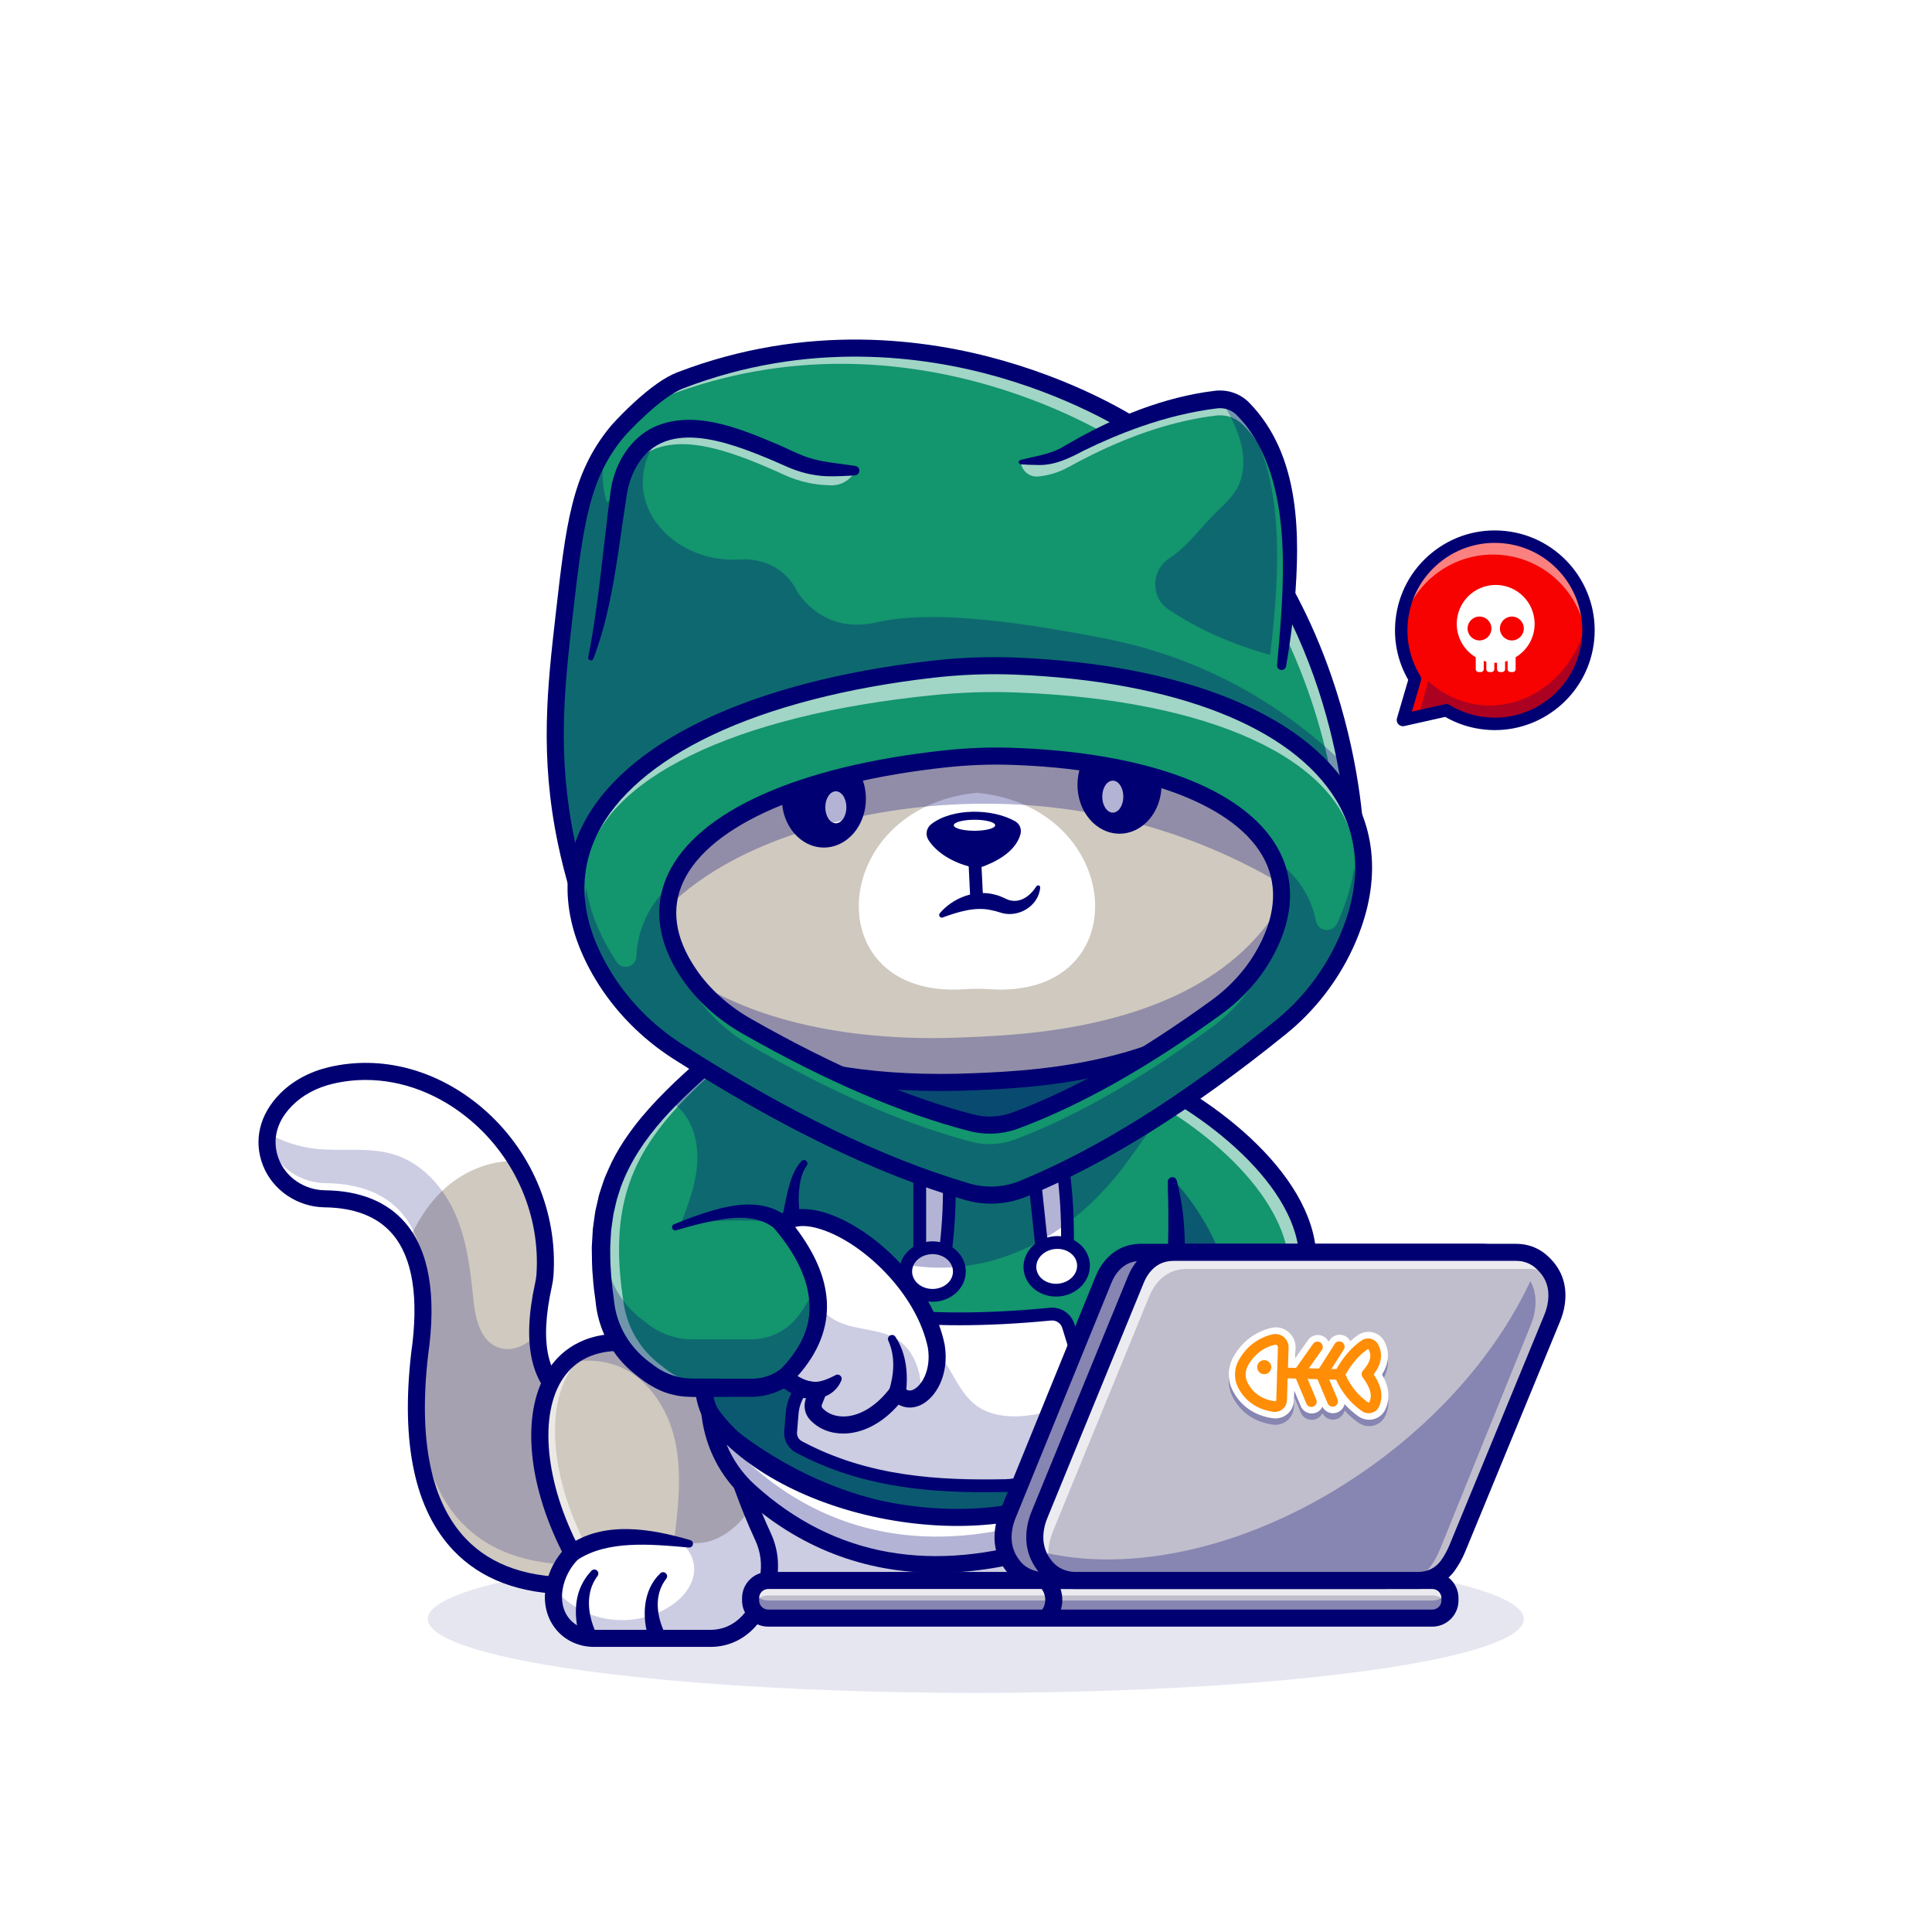 <?xml version="1.0" encoding="utf-8"?>
<!-- Generator: Adobe Illustrator 27.5.0, SVG Export Plug-In . SVG Version: 6.00 Build 0)  -->
<svg version="1.1" id="Layer_1" xmlns="http://www.w3.org/2000/svg" xmlns:xlink="http://www.w3.org/1999/xlink" x="0px" y="0px"
	 viewBox="0 0 4000 4000" style="enable-background:new 0 0 4000 4000;" xml:space="preserve">
<g>
	<rect style="fill:transparent;" width="4000" height="4000"/>
	<g>
		<g style="opacity:.1;">
			<ellipse style="fill:#000072;" cx="2020.274" cy="3351.954" rx="1134.618" ry="153.046"/>
		</g>
		<g>
			<g>
				<g>
					<path style="fill:#cfc9bf;" d="M1218.407,3281.685c-263.171,17.707-387.648-148.365-349.541-478.345
						c14.748-103.37,5.475-179.627-23.579-231.82c-33.471-60.273-93.302-88.489-172.916-89.505
						c-48.749-0.618-93.567-29.894-111.406-75.286c-3.753-9.582-6.314-19.694-7.418-30.159c-0.883-8.213-0.883-16.647,0.177-25.169
						c0.176-1.634,0.397-3.312,0.706-4.99c3.93-23.447,15.808-47.468,38.195-69.988c25.036-25.169,57.403-41.463,91.977-49.676
						c148.939-35.458,303.265,44.112,385.175,177.199c41.551,67.471,64.468,148.762,58.551,235.795
						c-0.486,7.021-1.722,13.953-3.224,20.797c-8.081,36.915-12.01,69.281-12.099,97.453c0,5.784,0.133,11.348,0.441,16.735
						c3.489,64.424,29.099,104.915,71.401,127.17l29.761,337.045L1218.407,3281.685z"/>
				</g>
				<g>
					<path style="fill:#FFFFFF;" d="M1069.777,2403.947c-56.299-2.561-114.939,22.829-155.916,63.188
						c-30.026,29.541-52.105,65.528-68.575,104.385c-33.471-60.273-93.302-88.489-172.916-89.505
						c-48.749-0.618-93.567-29.894-111.406-75.286c-15.411-39.211-10.862-87.474,31.66-130.305
						c25.036-25.169,57.403-41.463,91.977-49.676C833.541,2191.29,987.867,2270.86,1069.777,2403.947z"/>
				</g>
				<g>
					<path style="fill:#000072;" d="M1181.086,3300.634c-103.545,0-184.853-30.308-242.085-90.332
						c-79.844-83.75-109.346-221.357-87.676-409.004c16.328-114.487,3.208-197.251-38.945-246.47
						c-30.674-35.815-77.852-54.375-140.215-55.161c-56.284-0.708-107.578-35.464-127.637-86.479
						c-20.298-51.621-7.329-106.006,35.576-149.199c25.986-26.167,60.708-44.995,100.4-54.443
						c108.384-25.791,223.887,4.604,316.909,83.354c101.938,86.304,157.461,216.411,148.521,348.032
						c-0.479,7.065-1.606,14.497-3.56,23.394c-25.83,117.783-9.243,190.381,50.718,221.938c5.313,2.798,8.838,8.096,9.365,14.077
						l33.54,379.79c0.42,4.727-1.084,9.429-4.17,13.037c-3.091,3.608-7.5,5.82-12.236,6.138
						C1206.438,3300.195,1193.596,3300.634,1181.086,3300.634z M757.048,2235.917c-22.939,0-45.83,2.632-68.364,7.993
						c-33.286,7.925-62.168,23.472-83.516,44.971c-44.604,44.907-36.543,89.058-27.768,111.377
						c14.863,37.803,53.125,63.555,95.215,64.087c72.969,0.918,129.019,23.633,166.597,67.505
						c49.053,57.275,64.912,149.448,47.143,273.97c-20.347,176.265,5.947,304.312,78.213,380.103
						c53.467,56.079,132.354,82.671,234.634,79.063l-31.113-352.31c-68.105-41.523-88.369-127.549-60.215-255.918
						c1.563-7.144,2.461-12.93,2.817-18.213c8.184-120.474-42.695-239.604-136.103-318.682
						C909.758,2264.975,833.195,2235.917,757.048,2235.917z"/>
				</g>
				<g style="opacity:0.3;">
					<g>
						<path style="fill:#000072;" d="M1124.752,2732.249c-1.678-1.634-3.356-3.224-5.078-4.813l6.712-6.138
							C1125.9,2724.963,1125.37,2728.628,1124.752,2732.249z"/>
					</g>
				</g>
				<g style="opacity:0.2;">
					<g>
						<path style="fill:#000072;" d="M1214.61,3238.941c-257.21,9.847-378.243-153.752-340.18-472.516
							c15.057-101.957,5.608-177.155-24.021-228.597c-34.133-59.435-95.157-87.297-176.36-88.268
							c-49.676-0.618-95.378-29.496-113.57-74.227c-3.135-7.639-5.431-15.676-6.756-23.933c-0.353-1.943-0.618-3.886-0.839-5.829
							c0.53,0.309,1.016,0.574,1.545,0.839c30.777,17.133,64.954,28.392,100.279,32.146c53.032,5.74,108.139-4.062,159.139,11.172
							c59.523,17.75,104.121,67.824,128.539,123.284c24.463,55.416,31.528,116.308,37.533,176.271
							c4.063,40.006,14.218,88.445,53.694,101.206c27.2,8.831,58.021-5.254,75.551-27.244c1.369-1.722,2.649-3.444,3.842-5.255
							c0,5.784,0.133,11.348,0.441,16.735c3.489,64.424,29.099,104.915,71.401,127.17L1214.61,3238.941z"/>
					</g>
				</g>
			</g>
			<g>
				<g>
					<g>
						<path style="fill:#FFFFFF;" d="M1485.126,3297.363l-41.61-364.841c201.372,191.52,457.838,280.055,777.829,249.844
							l-11.195,140.007L1485.126,3297.363z"/>
					</g>
					<g style="opacity:0.2;">
						<path style="fill:#000072;" d="M1485.126,3297.363l-41.61-364.841c201.372,191.52,457.838,280.055,777.829,249.844
							l-11.195,140.007L1485.126,3297.363z"/>
					</g>
				</g>
				<g>
					<g>
						<path style="fill:#cfc9bf;" d="M1590.644,3268.703c-14.351,76.346-59.478,124.167-121.385,123.373h-239.415
							c-24.154,0-47.689-9.715-63.497-27.995c-11.348-13.114-17.53-28.525-19.605-44.686c-1.325-10.067-1.016-20.4,0.618-30.6
							c2.428-15.322,7.86-30.379,15.411-43.979c6.094-10.995,13.6-21.018,22.078-29.364c-1.59-3.047-3.135-6.049-4.681-9.096
							c-12.364-24.33-22.917-48.749-31.616-72.858c-46.938-129.554-41.065-250.807,21.151-312.273
							c32.587-32.19,80.673-47.954,144.7-39.961l34.354,13.688c73.741,29.452,129.731,91.403,151.632,167.75
							c8.566,30.071,17.751,59.611,27.642,88.533c8.257,24.198,17,47.954,26.317,71.18c8.036,20.135,16.514,39.829,25.434,59.125
							C1592.411,3208.739,1596.208,3239.25,1590.644,3268.703z"/>
					</g>
					<g style="opacity:0.6;">
						<path style="fill:#FFFFFF;" d="M1500.758,3382.631h-239.415c-24.154,0-47.689-9.714-63.497-27.995
							c-11.348-13.114-17.53-28.525-19.605-44.686c-1.325-10.068-1.016-20.4,0.618-30.6c2.429-15.322,7.86-30.38,15.411-43.98
							c6.094-10.995,13.6-21.018,22.078-29.364c-1.59-3.047-3.135-6.049-4.681-9.096c-12.364-24.33-22.917-48.749-31.616-72.858
							c-46.938-129.555-41.065-250.808,21.151-312.273c12.292-12.142,26.795-21.939,43.521-29.013
							c-30.571,5.954-55.577,19.252-75.02,38.458c-62.216,61.466-68.089,182.719-21.151,312.273
							c8.699,24.109,19.252,48.528,31.616,72.858c1.545,3.047,3.091,6.049,4.681,9.096c-8.478,8.346-15.985,18.369-22.078,29.364
							c-7.551,13.6-12.982,28.657-15.411,43.979c-1.634,10.2-1.943,20.533-0.618,30.6c2.075,16.161,8.257,31.572,19.605,44.686
							c15.808,18.281,39.343,27.995,63.497,27.995h239.415c17.421,0.224,33.512-3.403,47.963-10.431
							C1511.878,3382.362,1506.39,3382.703,1500.758,3382.631z"/>
					</g>
					<g>
						<path style="fill:#FFFFFF;" d="M1590.644,3268.703c-14.351,76.346-59.478,124.167-121.385,123.373h-239.415
							c-24.154,0-47.689-9.715-63.497-27.995c-11.348-13.114-17.53-28.525-19.605-44.686c4.239-25.081,9.582-49.985,16.029-74.58
							c1.501-5.829,3.091-11.657,4.725-17.486l-1.281,1.457c1.899-8.787,7.153-16.47,13.953-22.431
							c3.4-3.003,7.153-5.564,11.083-7.683c11.922-6.358,25.39-8.919,38.725-10.906c49.941-7.374,100.941-7.286,150.838,0.309
							c24.418,3.709,49.102,9.229,73.608,5.873c29.099-3.974,55.416-20.444,75.816-41.595c8.92-9.229,16.868-19.296,24.109-29.938
							c8.036,20.135,16.514,39.829,25.434,59.125C1592.411,3208.739,1596.208,3239.25,1590.644,3268.703z"/>
					</g>
					<g>
						<path style="fill:#000072;" d="M1229.865,3409.745c-30.103,0-58.125-12.432-76.88-34.106
							c-41.104-47.524-26.831-118.535,10.537-163.062c-74.229-147.305-84.541-295.703-25.757-380.63
							c26.328-38.032,78.755-80.747,178.813-68.223c1.494,0.186,2.954,0.562,4.355,1.118l34.351,13.706
							c78.262,31.24,138.848,98.257,162.065,179.268c0,0,0,0,0,0.005c23.794,83.027,49.458,153.779,78.457,216.299
							c14.248,30.708,18.462,64.551,12.197,97.871c-16.001,85.137-68.501,137.754-137.231,137.754c-0.576,0-1.152-0.005-1.729-0.01
							L1229.865,3409.745z M1283.02,2796.889c-51.201,0-91.025,18.789-116.206,55.166c-52.046,75.186-38.511,217.92,33.682,355.171
							c3.623,6.885,2.314,15.322-3.218,20.791c-32.627,32.222-47.471,89.941-17.573,124.512
							c12.036,13.911,30.317,21.895,50.161,21.895l239.404-0.01c0.42,0.005,0.84,0.005,1.26,0.005
							c51.636,0,89.917-40.625,102.759-108.955c4.897-26.045,1.606-52.485-9.521-76.479
							c-29.78-64.194-56.069-136.626-80.371-221.436c-20.234-70.581-73.018-128.97-141.206-156.187l-32.207-12.852
							C1300.686,2797.426,1291.682,2796.889,1283.02,2796.889z"/>
					</g>
					<g>
						<path style="fill:#000072;" d="M1174.539,3201.121c73.994-53.675,173.251-36.302,254.712-12.449
							c4.136,1.276,6.455,5.661,5.181,9.795c-1.113,3.618-4.613,5.847-8.237,5.492c-41.431-3.695-82.539-7.393-122.419-5.181
							c-38.355,2.1-76.781,10.015-108.586,31.002C1176.135,3242.236,1156.696,3215.293,1174.539,3201.121L1174.539,3201.121z"/>
					</g>
					<g>
						<path style="fill:#000072;" d="M1343.474,3393.853c-14.625-45.242-13.162-101.389,23.556-136.378
							c7.257-7.139,18.531,2.648,12.52,10.817c-25.997,33.151-20.434,76.998-2.99,113.183
							C1386.069,3404.624,1351.548,3417.626,1343.474,3393.853L1343.474,3393.853z"/>
					</g>
					<g>
						<path style="fill:#000072;" d="M1200.991,3393.292c-10.176-35.013-13.78-76.047,2.493-110.419
							c5.317-11.484,12.57-21.887,21.035-30.767c3.159-3.315,8.408-3.441,11.724-0.281c3.059,2.912,3.403,7.614,0.957,10.919
							c-26.26,35.018-20.392,80.654-2.953,118.627C1243.351,3404.607,1208.77,3417.083,1200.991,3393.292L1200.991,3393.292z"/>
					</g>
					<g style="opacity:0.2;">
						<g>
							<path style="fill:#000072;" d="M1590.644,3268.703c-14.351,76.346-59.478,124.167-121.385,123.373h-239.415
								c-24.154,0-47.689-9.715-63.497-27.995c-11.348-13.114-17.53-28.525-19.605-44.686c-1.325-10.067-1.016-20.4,0.618-30.6
								c20.842,24.595,47.954,43.891,78.289,54.842c50.073,18.06,107.962,13.026,154.149-13.379
								c26.406-15.057,49.985-38.593,56.167-68.354c6.182-29.761-10.553-65.086-40.226-71.798
								c8.522-69.546,16.956-140.726,1.457-209.08c-15.499-68.31-60.008-134.367-126.684-155.872
								c-32.587-10.509-66.764-9.67-100.809-3.93c32.587-32.19,80.673-47.954,144.7-39.961l34.354,13.688
								c73.741,29.452,129.731,91.403,151.632,167.75c8.566,30.071,17.751,59.611,27.642,88.533
								c8.257,24.198,17,47.954,26.317,71.18c8.036,20.135,16.514,39.829,25.434,59.125
								C1592.411,3208.739,1596.208,3239.25,1590.644,3268.703z"/>
						</g>
					</g>
				</g>
			</g>
			<g>
				<g>
					<path style="fill:#13956E;" d="M2696.847,2670.165c-4.813,13.512-7.551,27.642-8.301,41.948l-1.413,25.831
						c-4.504,84.427-62.304,156.622-143.729,179.451l-93.832,26.273c-38.019,10.642-73.034,30.644-100.456,59.125
						c-176.007,182.851-543.21,202.986-841.795-31.704c-24.463-19.252-41.286-46.408-47.689-76.788
						c-0.265-1.016-0.486-2.031-0.662-3.047c-1.148-6.049-2.208-12.055-3.179-18.015c-2.428-14.395-4.46-28.657-6.138-42.743
						c-1.81-15.057-3.179-29.938-4.151-44.598c-1.325-19.164-1.943-38.019-1.987-56.608c-0.132-74.271,9.67-143.993,26.715-209.698
						c21.416-82.616,54.312-158.962,93.39-230.231c11.569-20.974,27.2-38.99,45.79-52.988c5.122-3.93,10.509-7.506,16.073-10.818
						c20.179-11.878,42.92-19.517,66.941-21.99c239.68-24.948,461.389-26.803,644.593,20.753
						c19.694,5.122,38.946,10.818,57.712,17.089c17.839,9.449,35.325,19.385,52.325,29.85
						C2621.163,2378.115,2745.463,2534.208,2696.847,2670.165z"/>
				</g>
				<g style="opacity:0.6;">
					<g>
						<path style="fill:#FFFFFF;" d="M2311.165,3024.188c-22.827,23.715-48.894,44.666-77.586,62.706
							c43.944-22.095,83.013-50.31,115.538-84.1c9.442-9.807,19.837-18.532,30.892-26.292
							C2354.31,2987.875,2330.775,3003.821,2311.165,3024.188z"/>
					</g>
					<g>
						<path style="fill:#FFFFFF;" d="M2447.055,2271.257c-17-10.465-34.486-20.4-52.325-29.85
							c-18.766-6.27-38.019-11.966-57.712-17.089c-183.204-47.556-404.913-45.702-644.593-20.753
							c-24.021,2.473-46.762,10.112-66.941,21.99c-5.355,3.187-10.532,6.637-15.481,10.394c14.068-5.632,28.997-9.397,44.47-10.99
							c239.68-24.948,461.389-26.803,644.593,20.754c19.693,5.122,38.946,10.818,57.712,17.088
							c17.839,9.449,35.325,19.385,52.325,29.85c174.108,106.858,298.408,262.95,249.792,398.908
							c-4.813,13.512-7.551,27.642-8.302,41.948l-1.413,25.831c-3.245,60.828-34.16,115.3-81.64,149.541
							c68.511-29.198,115.547-95.122,119.591-170.936l1.413-25.831c0.75-14.307,3.488-28.437,8.301-41.948
							C2745.463,2534.208,2621.163,2378.115,2447.055,2271.257z"/>
					</g>
				</g>
				<g style="opacity:0.4;">
					<g>
						<path style="fill:#000072;" d="M2220.313,2855.886c-9.626,56.431-19.252,112.819-28.878,169.251
							c-4.548,26.538-10.112,55.107-29.894,73.344c-11.657,10.774-26.936,16.603-42.081,21.239
							c-81.954,25.257-170.531,23.005-254.296,4.857c-83.809-18.192-163.422-51.795-240.784-88.71
							c-47.998-22.917-96.526-48.086-131.806-87.871c-13.865-15.631-25.302-34.044-32.941-53.694
							c-8.036-20.532-11.878-42.434-9.979-63.806c0.927-10.156,3.135-20.179,6.8-29.894l0.132-0.706
							c-3.797-4.548-7.639-9.14-11.083-13.998c-1.325-19.164-1.943-38.019-1.987-56.608c1.678-1.413,3.577-2.605,5.696-3.532
							c7.904-3.444,16.912-2.296,25.434-1.104c242.727,34.089,485.41,68.177,728.092,102.222c4.681,0.662,9.67,1.457,13.291,4.504
							C2222.653,2837.031,2221.77,2847.32,2220.313,2855.886z"/>
					</g>
				</g>
				<g>
					<path style="fill:#000072;" d="M1980.368,3161.215c-2.119,0-4.238-0.01-6.367-0.034
						c-165.439-1.582-335.049-64.17-477.593-176.221c-28.613-22.5-48.066-54.614-54.775-90.435
						c-39.414-210.381-4.575-411.108,106.504-613.652c29.15-53.145,82.402-88.608,142.451-94.863
						c309.243-32.207,534.766-19.927,709.761,38.662c0.913,0.303,1.802,0.684,2.651,1.133
						c197.368,104.37,369.912,284.087,310.474,450.317c-4.165,11.65-6.626,24.072-7.315,36.919l-1.382,25.859
						c-4.912,92.051-67.857,170.61-156.621,195.479l-93.799,26.284c-35.991,10.088-67.983,28.892-92.52,54.38
						C2272.238,3108.119,2133.488,3161.215,1980.368,3161.215z M1993.225,2203.91c-89.785,0-188.916,5.771-298.975,17.236
						c-48.521,5.054-91.563,33.73-115.137,76.714c-108.481,197.798-141.133,385.327-102.764,590.161
						c5.137,27.397,20.015,51.963,41.895,69.165c136.436,107.261,298.418,167.163,456.099,168.672
						c145.747,1.313,277.915-47.915,362.046-135.313c28.892-30.02,66.392-52.114,108.438-63.896l93.799-26.284
						c74.175-20.781,126.773-86.426,130.879-163.35l1.382-25.864c0.874-16.265,4.009-32.051,9.326-46.924
						c51.914-145.19-114.976-312.295-292.446-406.519C2279.558,2221.698,2150.803,2203.91,1993.225,2203.91z"/>
				</g>
				<g>
					<path style="fill:#13956E;" d="M1648.313,2830.099c-22.917,27.465-57.006,43.141-92.728,43.141h-122.313
						c-32.941,0-64.998-10.907-91.094-31.042l-14.042-10.819c-39.476-30.423-66.234-74.712-74.094-123.946
						c-32.632-204.532,15.101-316.071,142.89-441.96c25.081-24.728,53.252-49.985,84.515-76.655
						c50.603,12.938,94.274,28.481,127.965,47.556c69.767,39.432,96.967,94.097,55.284,172.474
						c-16.47,18.766-24.109,54.224-26.008,100.455c-0.177,4.725-1.854,9.097-4.504,12.629c-0.751,1.016-1.546,1.943-2.429,2.782
						c-4.062,3.93-9.538,6.314-15.631,6.314C1698.077,2624.419,1726.602,2736.178,1648.313,2830.099z"/>
				</g>
				<g style="opacity:0.6;">
					<path style="fill:#FFFFFF;" d="M1593.159,2866.558h-122.313c-32.941,0-64.998-10.907-91.094-31.042l-14.042-10.818
						c-39.476-30.424-66.234-74.712-74.094-123.947c-32.631-204.532,15.101-316.071,142.89-441.96
						c21.022-20.726,44.245-41.836,69.61-63.826c-7.407-2.105-14.927-4.168-22.669-6.147c-31.263,26.67-59.434,51.928-84.515,76.655
						c-127.788,125.889-175.521,237.428-142.89,441.96c7.86,49.234,34.619,93.523,74.094,123.946l14.042,10.819
						c26.096,20.135,58.154,31.042,91.094,31.042h122.313c13.728,0,27.207-2.336,39.911-6.746
						C1594.716,2866.509,1593.94,2866.558,1593.159,2866.558z"/>
				</g>
				<g style="opacity:0.3;">
					<g>
						<path style="fill:#000072;" d="M1648.322,2729.782c-22.917,27.465-57.006,43.141-92.728,43.141h-122.313
							c-32.941,0-64.998-10.906-91.094-31.042l-14.042-10.818c-39.476-30.424-66.234-74.712-74.094-123.947
							c-3.451-21.627-5.947-42.158-7.6-61.833c-4.711,47.602-2.22,100.651,7.591,162.149c7.86,49.234,34.619,93.523,74.094,123.946
							l14.042,10.819c26.096,20.135,58.154,31.042,91.094,31.042h122.313c35.723,0,69.811-15.676,92.728-43.141
							c44.967-53.945,54.643-113.773,39.25-172.627C1680.453,2682.299,1667.657,2706.586,1648.322,2729.782z"/>
					</g>
				</g>
				<g>
					<path style="fill:#000072;" d="M1492.905,2202.258c-83.331,72.953-168.819,149.702-207.535,255.195
						c-2.572,8.046-8.5,25.27-10.034,33.266c-1.181,5.702-3.943,16.955-5.17,22.635c-1.311,7.473-3.77,26.79-4.92,34.629
						c-0.64,13.407-2.427,33.697-1.809,46.959c-0.021,30.866,2.93,64.185,7.471,94.717c4.557,55.256,34.624,103.894,80.079,135.173
						c20.877,16.808,46.832,27.233,73.61,29.021c6.068,0.485,16.738,0.331,23.162,0.378l97.766,0.237l6.111,0.015
						c43.994,1.395,77.41-22.287,98.947-59.299c13.735-21.502,22.618-46.695,24.783-72.116
						c5.346-57.049-20.106-111.952-53.957-157.209c-5.61-7.983-12.382-15.452-18.528-23.085
						c-3.023,6.248,25.198-55.662,13.306-29.451c2.537-0.033,4.67-2.078,5.813-4.308c3.676-19.465,7.477-39.008,12.961-58.134
						c5.064-16.321,11.56-33.154,24.3-46.791c2.727-2.919,7.302-3.074,10.222-0.348c2.712,2.534,3.037,6.666,0.881,9.58
						c-13.153,17.672-15.931,43.192-16.766,65.441c-0.385,11.127,1.426,22.573,1.505,33.734
						c-0.542,19.895-18.751,36.335-38.475,36.21c-12.011,26.283,15.513-35.808,12.859-29.272l0.256,0.305
						c12.243,14.388,24.637,29.678,34.834,45.648c30.833,46.346,52.506,103.919,47.07,160.906
						c-3.16,40.033-19.993,78.727-44.861,109.992c-26.16,36.059-70.855,56.888-115.151,55.711c0,0-6.111,0.015-6.111,0.015
						l-97.766,0.236c-17.411,0.246-35.872-0.067-52.947-4.365c-35.979-7.851-64.803-28.913-92.139-52.979
						c-39.645-35.631-64.654-87.042-69.528-139.885c-2.09-14.672-4.783-35.1-5.576-49.719c-2.183-19.312-2.063-43.445-2.376-62.931
						c0.358-8.207,1.765-29.618,2.197-38.055c1.348-8.627,3.833-29.572,5.418-37.952c1.53-6.175,4.201-18.833,5.716-25.021
						c1.424-8.969,8.737-28.007,11.34-36.825c2.224-7.306,7.016-16.58,9.846-23.718c16.75-38.977,41.473-74.771,67.967-107.069
						c43.137-51.494,92.353-95.896,142.309-138.352c7.434-6.317,18.582-5.413,24.897,2.021
						C1501.19,2184.818,1500.293,2195.94,1492.905,2202.258L1492.905,2202.258z"/>
				</g>
				<g>
					<path style="fill:#000072;" d="M1604.922,2544.685c-40.533-35.391-101.656-23.06-150.505-12.26
						c-18.269,4.332-36.502,9.417-54.71,14.749c-7.881,2.249-11.969-9.225-4.316-12.421c17.717-7.117,35.583-14.036,53.835-20.286
						c37.653-12.557,76.096-23.552,117.053-19.883c20.98,1.962,43.049,9.199,61.201,22.906
						C1646.463,2532.905,1623.635,2560.52,1604.922,2544.685L1604.922,2544.685z"/>
				</g>
				<g>
					<path style="fill:#000072;" d="M2332.566,2996.617c30.527-87.986,56.552-178.902,71.523-270.77
						c11.674-68.991,15.37-138.75,14.909-208.575c0.001,0-0.453-35.028-0.453-35.028c-0.286-11.694-0.818-23.395-0.696-35.242
						c-0.18-5.346,4.15-9.851,9.524-9.772c4.36,0.045,7.998,3.054,9.028,7.087c6.061,23.337,10.37,47.13,13.164,71.102
						c12.214,120.005-6.167,241.696-37.863,357.369c-12.369,44.839-29.032,92.752-46.044,136.184
						C2356.829,3030.229,2325.302,3018.752,2332.566,2996.617L2332.566,2996.617z"/>
				</g>
				<g>
					<path style="fill:#FFFFFF;" d="M1469.271,2923.12l1.227,9.21c7.884,59.198,35.725,114.254,79.918,154.423
						c165.374,150.315,377.719,192.388,623.952,112.423c83.513-27.122,145.462-97.88,162.277-184.062v0
						C2115.088,3238.973,1616.123,3139.065,1469.271,2923.12z"/>
				</g>
				<g style="opacity:0.3;">
					<g>
						<path style="fill:#000072;" d="M2174.367,3141.586c-246.233,79.966-458.578,37.892-623.952-112.423
							c-22.842-20.761-41.273-45.521-54.88-72.754c-9.662-10.757-18.485-21.849-26.265-33.289l1.227,9.21
							c7.884,59.198,35.725,114.254,79.918,154.423c165.374,150.315,377.719,192.389,623.952,112.423
							c83.513-27.122,145.462-97.88,162.277-184.062c-11.881,12.004-24.604,23.022-37.983,33.196
							C2269.091,3091.568,2225.835,3124.871,2174.367,3141.586z"/>
					</g>
					<g>
						<polygon style="fill:#000072;" points="2336.644,3015.113 2336.644,3015.114 2336.645,3015.113 						"/>
					</g>
				</g>
				<g>
					<path style="fill:#000072;" d="M1940.359,3256.332c-151.225,0-287.49-52.588-401.821-156.509
						c-46.626-42.378-77.007-101.03-85.552-165.161l-1.226-9.214c-1.079-8.115,3.56-15.908,11.211-18.828
						c7.632-2.925,16.299-0.21,20.903,6.567c72.949,107.271,245.952,190.723,430.488,207.656
						c170.63,15.674,319.922-27.412,409.727-118.159c5.478-5.527,13.931-6.821,20.811-3.188c6.88,3.643,10.571,11.357,9.077,18.999
						c-18.101,92.803-84.834,168.472-174.156,197.476C2096.814,3242.934,2016.667,3256.332,1940.359,3256.332z M1504.318,2990.815
						c13.101,31.626,32.817,60,57.979,82.866c164.419,149.453,368.516,186.011,606.616,108.696
						c57.578-18.701,104.292-59.888,130.781-112.944c-97.7,69.36-235.445,100.62-388.56,86.592
						C1747.644,3141.02,1596.711,3078.461,1504.318,2990.815z"/>
				</g>
				<g>
					<path style="fill:#FFFFFF;" d="M2231.793,2847.585l-15.587,57.58l-22.564,83.5c-13.688,50.515-59.037,86.105-111.362,87.12
						c-159.669,3.179-298.496-10.642-428.404-80.232c-11.348-6.094-17.972-18.369-16.912-31.219l3.091-38.372
						c1.678-20.4,9.891-39.741,23.447-55.107l121.032-137.017c3.709-4.195,8.169-7.507,13.114-9.803
						c6.623-3.091,14.042-4.327,21.504-3.4c110.832,13.865,230.363,12.319,355.855,0.177c16.559-1.634,31.969,8.655,36.871,24.551
						l19.208,62.216C2235.105,2820.605,2235.37,2834.47,2231.793,2847.585z"/>
				</g>
				<g>
					<path style="fill:#000072;" d="M2038.806,3089.506c-128.35,0-262.72-13.467-391.162-82.29
						c-15.991-8.56-25.371-25.811-23.901-43.95c0,0,0,0,0-0.005l3.115-38.374c1.88-23.12,11.372-45.42,26.724-62.793
						l121.021-137.012c11.646-13.184,28.94-19.756,46.196-17.583c103.989,13.008,219.443,13.042,352.935,0.117
						c22.729-2.241,44.077,12.031,50.811,33.838l19.219,62.236c4.766,15.415,5.054,31.797,0.84,47.373l-38.189,141.074
						c-15.132,55.898-66.059,95.747-123.852,96.899C2068.073,3089.33,2053.474,3089.506,2038.806,3089.506z M1650.149,2965.409
						c-0.615,7.627,3.311,14.868,10.005,18.452c137.759,73.813,284.185,81.416,421.88,78.691
						c46.099-0.923,86.729-32.725,98.804-77.339l38.188-141.074c2.906-10.728,2.705-22.012-0.576-32.632l-19.219-62.241
						c-3.042-9.849-12.71-16.221-22.944-15.283c-135.459,13.125-252.818,13.057-358.784-0.195
						c-8.618-1.108-17.207,2.231-23.047,8.833l-121.021,137.012c-11.587,13.115-18.75,29.951-20.171,47.402L1650.149,2965.409z"/>
				</g>
				<g>
					<path style="fill:#FFFFFF;" d="M1904.242,2411.806v171.106l52.988,9.935c7.578-60.514,9.425-114.092,7.727-163.378
						L1904.242,2411.806z"/>
				</g>
				<g>
					<path style="fill:#000072;" d="M1957.229,2606.093c-0.811,0-1.631-0.073-2.442-0.225l-52.988-9.932
						c-6.265-1.177-10.806-6.646-10.806-13.022v-171.108c0-4.17,1.963-8.091,5.293-10.596c3.335-2.5,7.661-3.281,11.655-2.124
						l60.718,17.661c5.493,1.597,9.341,6.543,9.536,12.266c1.87,54.38-0.689,108.511-7.822,165.479
						c-0.454,3.623-2.383,6.899-5.337,9.053C1962.756,2605.214,1960.017,2606.093,1957.229,2606.093z M1917.487,2571.918
						l28.262,5.298c5.308-47.148,7.363-92.422,6.25-137.72l-34.512-10.039V2571.918z"/>
				</g>
				<g>
					<ellipse style="fill:#FFFFFF;" cx="1930.736" cy="2632.588" rx="55.563" ry="49.308"/>
				</g>
				<g>
					<path style="fill:#000072;" d="M1930.734,2695.141c-37.939,0-68.809-28.062-68.809-62.554s30.869-62.554,68.809-62.554
						c37.944,0,68.813,28.062,68.813,62.554S1968.679,2695.141,1930.734,2695.141z M1930.734,2596.528
						c-23.33,0-42.314,16.177-42.314,36.06s18.984,36.06,42.314,36.06c23.335,0,42.319-16.177,42.319-36.06
						S1954.069,2596.528,1930.734,2596.528z"/>
				</g>
				<g>
					<path style="fill:#FFFFFF;" d="M2138.139,2405.056l18.07,170.149l53.74,4.284c1.145-60.976-2.677-114.449-9.57-163.281
						L2138.139,2405.056z"/>
				</g>
				<g>
					<path style="fill:#000072;" d="M2209.948,2592.734c-0.352,0-0.698-0.015-1.055-0.044l-53.736-4.282
						c-6.357-0.503-11.45-5.464-12.124-11.807l-18.066-170.146c-0.439-4.141,1.098-8.252,4.145-11.094
						c3.057-2.837,7.246-4.077,11.367-3.34l62.236,11.152c5.63,1.006,9.976,5.518,10.777,11.187
						c7.607,53.867,10.781,107.964,9.697,165.376c-0.068,3.652-1.641,7.114-4.346,9.565
						C2216.399,2591.518,2213.225,2592.734,2209.948,2592.734z M2168.22,2562.87l28.662,2.285
						c0.303-47.451-2.437-92.686-8.33-137.607l-35.376-6.338L2168.22,2562.87z"/>
				</g>
				<g>
					
						<ellipse transform="matrix(0.994 -0.106 0.106 0.994 -264.662 245.724)" style="fill:#FFFFFF;" cx="2187.801" cy="2621.805" rx="55.563" ry="49.308"/>
				</g>
				<g>
					<path style="fill:#000072;" d="M2186.379,2684.438c-34.37,0-63.623-23.521-67.007-55.361
						c-3.643-34.302,24.092-65.469,61.821-69.478c18.027-1.899,35.63,2.563,49.692,12.603c14.546,10.386,23.545,25.42,25.342,42.334
						c3.643,34.302-24.092,65.469-61.816,69.478C2191.711,2684.296,2189.031,2684.438,2186.379,2684.438z M2189.309,2585.663
						c-1.758,0-3.53,0.093-5.313,0.283c-23.208,2.466-40.376,20.557-38.276,40.327s22.666,33.877,45.893,31.392
						c23.198-2.466,40.366-20.557,38.267-40.327c-0.986-9.282-6.094-17.651-14.389-23.574
						C2208.069,2588.466,2198.928,2585.663,2189.309,2585.663z"/>
				</g>
				<g style="opacity:0.5;">
					<g>
						<path style="fill:#000072;" d="M1714.739,2208.512c211.458-0.158,422.916-0.316,634.375-0.473
							c-52.811,46.044-109,90.871-175.931,115.62c-98.452,36.404-211.924,24.923-308.456-15.809
							c-29.477-12.438-58.561-28.153-78.111-52.416c-14.461-17.947-24.56-41.129-46.334-50.392"/>
					</g>
				</g>
				<g style="opacity:0.3;">
					<g>
						<path style="fill:#000072;" d="M2429.304,2281.408c-40.447,41.375-72.151,94.273-108.006,140.594
							c-57.182,73.785-131.277,135.78-217.646,171.149c-86.414,35.369-185.456,42.832-273.813,12.717
							c-42.655-14.572-82.13-37.356-124.521-52.634c-28.922-10.376-58.639-17.133-88.886-21.151
							c-53.827-7.286-109.154-6.182-163.952-2.341c-14.218,0.972-28.392,2.164-42.523,3.4c14.218-37.4,28.613-75.331,32.808-115.159
							c4.195-39.785-2.87-82.351-27.73-113.747c-9.538-12.01-21.99-21.857-35.855-28.613c25.081-24.727,53.252-49.985,84.515-76.655
							c50.603,12.938,94.273,28.481,127.965,47.556c5.122-3.93,10.509-7.506,16.073-10.818
							c113.349,69.281,218.883,155.96,348.879,175.08c141.3,20.798,291.74-52.414,362.656-176.316
							c19.693,5.122,38.946,10.818,57.712,17.088C2394.818,2261.008,2412.304,2270.943,2429.304,2281.408z"/>
					</g>
				</g>
				<g style="opacity:0.2;">
					<g>
						<path style="fill:#000072;" d="M2216.206,2905.164l-22.564,83.5c-13.688,50.515-59.037,86.105-111.362,87.12
							c-159.669,3.179-298.496-10.642-428.404-80.232c-11.348-6.094-17.972-18.369-16.912-31.219l3.091-38.372
							c1.678-20.4,9.891-39.741,23.447-55.107l121.032-137.017c3.709-4.195,8.169-7.507,13.114-9.803
							c62.039,6.712,120.856,41.154,156.357,92.64c21.946,31.836,36.296,70.473,67.471,93.39
							c26.052,19.164,60.229,24.065,92.507,21.946C2149.442,2929.759,2183.795,2919.868,2216.206,2905.164z"/>
					</g>
				</g>
				<g style="opacity:0.4;">
					<g>
						<path style="fill:#000072;" d="M2433.256,2446.914c52.388,58.269,90.977,128.862,111.742,204.417
							c-24.822-7.981-49.644-15.961-74.466-23.942c-9.645-3.101-19.701-6.45-26.766-13.712
							c-12.913-13.272-11.552-34.338-10.246-52.81c2.438-34.48,1.663-69.186-2.312-103.523"/>
					</g>
				</g>
			</g>
			<g>
				<g>
					<path style="fill:#FFFFFF;" d="M1907.863,2887.325c-16.559,12.761-36.076,13.203-49.985-4.151
						c-56.917,76.876-132.689,82.042-167.97,44.244c-6.535-6.977-8.169-17.265-4.593-26.14l9.096-22.52
						c-29.011,0.486-51.486-10.112-70.517-26.494c49.455-48.925,70.959-98.38,70.65-148.144
						c-0.265-42.744-16.603-85.752-45.128-128.937c-7.109-10.774-14.969-21.548-23.579-32.366c-1.987-2.517-4.062-5.078-6.138-7.595
						c65.925-60.936,283.262,79.702,318.764,251.911C1945.97,2833.278,1929.411,2870.767,1907.863,2887.325z"/>
				</g>
				<g>
					<path style="fill:#000072;" d="M1745.871,2968.002c-27.31,0-51.577-9.99-68.877-28.501
						c-11.094-11.875-14.253-29.478-8.042-44.844l0.171-0.43c-20.43-3.994-39.155-13.447-56.753-28.564
						c-3.74-3.213-5.967-7.847-6.143-12.778c-0.176-4.927,1.724-9.702,5.229-13.174c88.74-87.827,87.026-181.016-5.396-293.271
						c-5.952-7.227-5.224-17.847,1.655-24.199c22.69-20.962,59.277-24.775,103.013-10.723
						c97.31,31.265,218.662,144.165,245.034,272.051c0.049,0.244,0.093,0.488,0.137,0.732
						c10.088,62.153-18.662,110.894-50.835,125.19c-15.313,6.807-31.187,6.113-44.629-1.304
						c-31.299,35.957-69.907,57.441-108.027,59.624C1750.212,2967.939,1748.034,2968.002,1745.871,2968.002z M1694.431,2861.098
						c5.815,0,11.26,2.861,14.561,7.661c3.354,4.883,4.033,11.128,1.816,16.621l-9.102,22.515c-1.064,2.632-0.625,5.645,1.099,7.485
						c11.377,12.178,28.301,18.242,47.583,17.168c32.5-1.86,66.504-23.687,93.296-59.883c3.257-4.404,8.379-7.046,13.858-7.153
						c5.391-0.029,10.688,2.339,14.121,6.616c5.532,6.914,11.411,8.486,19.053,5.083c16.689-7.417,37.827-40.137,30.371-86.885
						c-23.208-111.631-133.022-216.86-221.162-245.176c-21.719-6.973-40.098-8.555-53.608-4.79
						c41.157,54.048,62.637,104.448,65.547,153.594c3.228,54.614-17.368,106.973-61.274,155.884
						c13.467,7.91,27.661,11.533,43.545,11.26C1694.231,2861.098,1694.333,2861.098,1694.431,2861.098z"/>
				</g>
				<g>
					<path style="fill:#000072;" d="M1840.603,2879.491c10.417-33.928,13.494-70.756-1.467-103.8
						c-4.114-9.313,8.994-16.513,14.644-8.081c23.155,34.405,27.037,79.104,21.372,119.248
						C1870.911,2911.881,1834.276,2904.122,1840.603,2879.491L1840.603,2879.491z"/>
				</g>
				<g>
					<path style="fill:#000072;" d="M1634.846,2838.419c38.969,25.925,53.115,30.68,95.756,8.281
						c6.709-3.336,14.408,4.149,11.448,10.904c-15.741,39.656-65.107,47.88-99.953,28.645c-11.037-5.535-20.671-12.45-29.184-20.138
						C1596.872,2851.072,1616.688,2826.278,1634.846,2838.419L1634.846,2838.419z"/>
				</g>
				<g style="opacity:0.3;">
					<g>
						<path style="fill:#000072;" d="M1649.417,2575.185c-7.109-10.774-14.969-21.548-23.579-32.366L1649.417,2575.185z"/>
					</g>
				</g>
				<g style="opacity:0.2;">
					<g>
						<path style="fill:#000072;" d="M1907.863,2887.325c-16.559,12.761-36.076,13.203-49.985-4.151
							c-56.917,76.876-132.689,82.042-167.97,44.244c-6.535-6.977-8.169-17.265-4.593-26.14l9.096-22.52
							c-29.011,0.486-51.486-10.112-70.517-26.494c49.455-48.925,70.959-98.38,70.65-148.144
							c10.642,12.938,23.447,23.8,38.416,31.306c40.138,20.135,90.918,14.174,127.7,39.873c24.772,17.354,38.946,46.761,44.2,76.567
							C1906.936,2863.569,1907.775,2875.447,1907.863,2887.325z"/>
					</g>
				</g>
			</g>
			<g>
				<g>
					<g>
						<path style="fill:#cfc9bf;" d="M2707.621,1864.71v0.044c-8.964,29.673-21.107,59.567-37.268,88.754
							c-146.334,264.717-519.234,280.481-652.409,286.089c-101.824,4.283-518.659,21.945-718.378-256.769
							c-3.091-4.283-6.138-8.654-9.096-13.114c-56.078-83.72-77.583-169.163-86.149-227.891c-3.532-24.33-4.857-44.068-5.475-57.271
							c-9.759-204.09,75.949-400.497,226.522-538.662c313.333-287.59,788.763-306.842,1108.94,64.91
							c57.977,67.294,105.71,142.713,139.887,224.004c16.47,39.078,29.761,79.481,39.564,121.032
							C2724.268,1600.303,2748.333,1730.387,2707.621,1864.71z"/>
					</g>
					<g style="opacity:0.3;">
						<path style="fill:#000072;" d="M2716.433,1567.764c5.352,81.03-2.146,191.357-58.644,293.55
							c-146.342,264.7-519.229,280.455-652.414,286.082c-103.421,4.369-531.584,22.459-727.456-269.874
							c-44.227-66.007-66.939-133.04-78.763-187.248c2.76,48.89,15.114,165.695,91.333,279.449
							c195.872,292.333,624.035,274.243,727.456,269.874c133.185-5.627,506.072-21.382,652.414-286.082
							C2753.939,1802.335,2730.321,1633.276,2716.433,1567.764z"/>
					</g>
					<g>
						<path style="fill:#FFFFFF;" d="M2048.853,2048.081c-17.413-1.179-34.864-1.179-52.278,0
							c-307.468,20.81-282.818-376.071,25.432-406.669c0.221,0,0.486-0.044,0.707-0.044c0.221,0,0.486,0.044,0.706,0.044
							C2331.626,1672.052,2356.276,2068.889,2048.853,2048.081z"/>
					</g>
					<g>
						<path style="fill:#000072;" d="M1947.448,2258.779c-398.218,0-584.78-149.604-671.631-279.224
							c-56.743-84.69-89.458-186.399-94.604-294.138c-9.873-206.653,74.761-408.049,232.202-552.549l0,0
							c166.997-153.269,375.234-230.852,586.104-218.479c208.628,12.239,398.189,110.757,548.189,284.907
							c90.093,104.597,153.457,226.487,183.247,352.493c12.769,53.996,47.246,243.164-45.137,410.271
							c-64.858,117.314-179.785,200.952-341.597,248.589c-130.234,38.34-257.266,43.711-325.513,46.597
							C1994.231,2258.281,1970.485,2258.779,1947.448,2258.779z M1425.359,1145.881l11.943,13.013
							c-149.697,137.39-230.176,328.687-220.806,524.839c4.839,101.316,35.503,196.812,88.667,276.16
							c82.002,122.383,259.624,263.555,642.197,263.564c22.573,0,45.815-0.488,69.839-1.504
							c135.713-5.737,496.167-20.972,637.7-276.982c86.26-156.028,53.711-334.172,41.679-385.054
							c-28.491-120.518-89.229-237.246-175.639-337.568c-143.613-166.731-324.634-261.028-523.491-272.695
							c-201.245-11.789-400.254,62.498-560.146,209.241L1425.359,1145.881z"/>
					</g>
					<g>
						<g>
							<ellipse style="fill:#000072;" cx="1705.788" cy="1653.747" rx="87.025" ry="101.007"/>
						</g>
						<g>
							<ellipse style="fill:#FFFFFF;" cx="1730.534" cy="1671.41" rx="21.835" ry="33.117"/>
						</g>
					</g>
					<g>
						<g>
							<ellipse style="fill:#000072;" cx="2317.807" cy="1625.046" rx="87.025" ry="101.007"/>
						</g>
						<g>
							<ellipse style="fill:#FFFFFF;" cx="2303.916" cy="1649.356" rx="21.818" ry="33.092"/>
						</g>
					</g>
					<g>
						<path style="fill:#000072;" d="M1928.059,1706.321c42.709-33.221,125.471-33.24,173.676-5.999
							c9.171,5.183,13.841,16.109,11.132,26.288c-8.08,30.371-37.407,51.606-74.646,66.364c-8.335,3.303-17.531,4.149-26.283,2.2
							c-41.565-9.256-74.684-32.053-89.848-56.382C1915.359,1727.992,1918.014,1714.135,1928.059,1706.321z"/>
					</g>
					<g>
						<ellipse style="fill:#FFFFFF;" cx="2017.577" cy="1708.618" rx="42.868" ry="11.407"/>
					</g>
					<g>
						<path style="fill:#000072;" d="M2021.984,1871.628c-7.021,0-12.876-5.518-13.223-12.607l-4.419-91.255
							c-0.351-7.307,5.283-13.518,12.593-13.872c7.285-0.349,13.516,5.288,13.872,12.593l4.419,91.255
							c0.352,7.307-5.283,13.518-12.593,13.872C2022.419,1871.623,2022.199,1871.628,2021.984,1871.628z"/>
					</g>
					<g>
						<path style="fill:#000072;" d="M1945.73,1890.828c26.732-31.637,72.588-49.828,114.241-38.591
							c7.512,1.784,15.207,5.049,22.183,8.348c7.77,4.188,16.684,5.553,25.742,3.893c15.915-3.163,28.761-15.345,37.861-29.475
							c2.146-3.786,8.389-1.668,7.842,2.602c-3.056,38.641-46.998,65.069-84.641,51.052c-5.4-1.586-10.915-3.285-16.45-4.206
							c-33.088-7.807-69.253,3.514-100.703,15.079C1946.659,1901.575,1942.012,1894.937,1945.73,1890.828L1945.73,1890.828z"/>
					</g>
					<g>
						<path style="fill:#FFFFFF;" d="M2022.714,1636.952c-0.221,0-0.486,0.044-0.707,0.044v-0.132
							C2022.228,1636.908,2022.493,1636.908,2022.714,1636.952z"/>
					</g>
					<g>
						<path style="fill:#FFFFFF;" d="M2023.42,1636.864v0.132c-0.221,0-0.486-0.044-0.706-0.044
							C2022.934,1636.908,2023.199,1636.908,2023.42,1636.864z"/>
					</g>
					<g style="opacity:0.3;">
						<g>
							<path style="fill:#000072;" d="M2707.621,1864.71c-100.235-67.338-211.023-119.134-327.021-152.825
								c-213.451-61.995-443.594-63.099-658.856-7.639c-96.746,24.948-191.638,61.598-273.283,119.222
								c-59.788,42.213-112.29,96.305-148.895,159.36c-3.091-4.283-6.138-8.654-9.096-13.114
								c-56.078-83.72-77.583-169.163-86.149-227.891c10.244-19.694,21.99-38.637,34.795-56.564
								c49.896-69.988,115.38-127.126,180.202-183.557c78.024-67.957,158.786-137.503,256.724-170.885
								c81.203-27.642,168.898-28.481,254.605-24.86c251.956,10.686,501.394,57.757,743.547,128.848
								c16.47,39.078,29.761,79.481,39.564,121.032C2724.268,1600.303,2748.333,1730.387,2707.621,1864.71z"/>
						</g>
					</g>
				</g>
				<g>
					<g>
						<path style="fill:#13956E;" d="M2806.884,1748.005c-9.582-7.771-19.826-15.896-30.821-24.198
							c-65.572-50.029-156.445-109.242-272.4-158.344c-104.783-44.333-369.897-152.295-691.796-79.481
							c-88.842,20.135-261.67,59.258-406.635,197.865c-15.94,15.234-31.572,31.66-46.673,49.411
							c-21.062,24.728-39.122,49.588-54.577,73.741c-33.691,52.59-55.195,102.001-69.06,140.373
							c-12.275-30.07-26.229-67.824-39.387-112.245c-0.618-2.031-1.192-4.151-1.81-6.226c-7.639-26.449-14.969-55.195-21.372-86.06
							c-16.735-80.232-22.829-151.986-22.829-221.311c0-4.769,0.044-9.582,0.088-14.351c0.133-10.553,0.397-21.018,0.795-31.528
							c0.176-5.078,0.397-10.156,0.618-15.234c0.221-4.151,0.442-8.346,0.663-12.496c0.132-2.34,0.265-4.681,0.397-7.021
							c0.221-3.621,0.442-7.286,0.707-10.951c0.177-2.694,0.353-5.387,0.574-8.081c0.53-7.462,1.104-14.925,1.722-22.387
							c0.397-5.078,0.839-10.2,1.325-15.278c0.441-5.122,0.927-10.244,1.413-15.366c1.413-14.66,2.958-29.408,4.548-44.289v-0.044
							c1.766-16.382,3.665-32.896,5.564-49.72c11.702-102.796,20.709-178.436,38.107-240.607
							c4.283-15.146,9.008-29.497,14.439-43.229c1.236-3.179,2.517-6.27,3.842-9.361c1.104-2.649,2.252-5.299,3.444-7.904
							c1.236-2.738,2.473-5.475,3.797-8.169c0.044-0.132,0.133-0.265,0.221-0.397c0.927-2.031,1.943-4.018,2.958-6.005
							c2.605-5.167,5.387-10.289,8.301-15.322c0.927-1.678,1.943-3.356,2.958-5.034c1.104-1.855,2.208-3.753,3.4-5.608
							c0.088-0.133,0.177-0.309,0.309-0.486c1.634-2.561,3.268-5.166,4.99-7.727c6.623-10.023,13.865-19.826,21.857-29.584
							c0.177-0.707,19.385-22.387,45.393-46.497c2.296-2.119,4.636-4.239,6.977-6.403c0.132-0.088,0.265-0.221,0.353-0.309
							c0.927-0.839,1.899-1.722,2.87-2.605c24.065-21.328,52.104-42.743,76.037-51.972
							c511.153-196.672,947.682,100.544,947.682,100.544c82.969,56.476,150.661,121.562,205.812,190.181
							c26.008,32.234,49.19,65.263,69.899,98.513c13.6,21.725,26.096,43.582,37.621,65.395c3.753,7.109,7.462,14.262,10.995,21.372
							c59.523,118.604,91.05,234.558,107.786,323.886c13.114,69.988,17.133,123.638,18.457,149.469
							C2806.664,1741.515,2806.796,1745.224,2806.884,1748.005z"/>
					</g>
					<g style="opacity:0.6;">
						<g>
							<path style="fill:#FFFFFF;" d="M1293.032,881.791c2.296-2.119,4.636-4.239,6.977-6.403c0.132-0.088,0.265-0.221,0.353-0.309
								c0.927-0.839,1.899-1.722,2.87-2.605c24.065-21.328,52.104-42.743,76.037-51.972
								c511.153-196.672,947.682,100.544,947.682,100.544c82.969,56.476,150.661,121.562,205.812,190.181
								c26.008,32.234,49.19,65.263,69.899,98.513c13.6,21.725,26.096,43.582,37.621,65.396c3.753,7.109,7.462,14.262,10.995,21.371
								c59.523,118.604,91.05,234.558,107.786,323.886c7.486,39.954,12.001,74.552,14.75,101.721
								c0.739,0.561,1.517,1.135,2.249,1.694c10.995,8.301,21.239,16.426,30.821,24.198c-0.088-2.782-0.221-6.491-0.441-11.083
								c-1.325-25.831-5.343-79.481-18.457-149.469c-16.735-89.328-48.263-205.282-107.786-323.886
								c-3.532-7.109-7.241-14.262-10.995-21.372c-11.525-21.813-24.021-43.671-37.621-65.395
								c-20.709-33.25-43.891-66.279-69.899-98.513c-55.151-68.619-122.843-133.705-205.812-190.181
								c0,0-436.529-297.216-947.682-100.544c-23.933,9.229-51.972,30.644-76.037,51.972c-0.972,0.883-1.943,1.766-2.87,2.605
								c-0.088,0.088-0.221,0.221-0.353,0.309c-2.34,2.164-4.681,4.283-6.977,6.403c-26.008,24.109-45.216,45.79-45.393,46.497
								c-2.896,3.536-5.661,7.082-8.365,10.638C1275.223,898.805,1283.675,890.465,1293.032,881.791z"/>
						</g>
						<g>
							<path style="fill:#FFFFFF;" d="M1329.637,1766.197c-21.062,24.728-39.122,49.588-54.577,73.741
								c-19.875,31.023-35.481,60.917-47.807,88.114c2.607,6.723,5.179,13.22,7.669,19.319
								c13.865-38.372,35.369-87.783,69.06-140.373c13.475-21.06,28.934-42.656,46.634-64.234
								C1343.531,1750.319,1336.523,1758.103,1329.637,1766.197z"/>
						</g>
					</g>
					<g>
						<path style="fill:#000072;" d="M1234.909,1965.041c-7.163,0-13.633-4.331-16.348-10.981
							c-27.407-67.061-48.774-136.914-63.501-207.62c-37.896-181.899-21.758-323.618-4.673-473.655
							c21.367-187.688,33.164-291.262,112.007-388.015c2.173-2.942,6.235-7.473,14.346-16.038
							c7.305-7.712,18.989-19.668,33.179-32.837c35.977-33.384,66.899-55.19,91.914-64.815
							c268.623-103.345,516.284-70.066,676.748-23.958c173.755,49.932,282.676,123.306,287.227,126.404
							c180.581,122.949,311.787,299.219,389.975,523.911c58.33,167.624,67.358,310.227,68.736,349.939
							c0.239,6.919-3.584,13.34-9.781,16.423c-6.201,3.093-13.623,2.266-18.999-2.095
							c-91.357-74.111-191.944-134.661-298.96-179.963c-88.574-37.495-358.1-151.585-680.996-78.518
							c-95.752,21.672-294.98,66.763-443.794,241.502c-51.782,60.806-92.319,131.013-120.474,208.672
							c-2.49,6.865-8.95,11.492-16.25,11.638C1235.144,1965.038,1235.026,1965.041,1234.909,1965.041z M1291.023,905.483
							c-0.249,0.354-0.513,0.703-0.786,1.04c-69.775,85.293-82.539,175.146-104.751,370.256
							c-16.753,147.139-32.578,286.116,4.155,462.458c11.265,54.065,26.523,107.615,45.503,159.736
							c28.149-64.961,65.02-124.392,109.951-177.153c156.436-183.689,363.418-230.535,462.886-253.049
							c333.96-75.591,611.406,41.848,702.568,80.442c98.066,41.514,190.869,95.464,276.372,160.627
							c-11.88-147.668-77.744-559.792-440.996-807.114c-1.069-0.728-109.663-73.735-278.32-122.002
							c-154.99-44.353-394.106-76.309-653.086,23.325C1367.517,822.133,1298.537,896.33,1291.023,905.483z M1293.62,899.921
							c0,0.002,0,0.002,0,0.002V899.921z M1293.645,899.841c-0.005,0.007-0.005,0.015-0.005,0.02
							C1293.64,899.855,1293.64,899.848,1293.645,899.841z M1293.659,899.78c-0.005,0.012-0.005,0.024-0.01,0.034
							C1293.654,899.804,1293.654,899.792,1293.659,899.78z M1293.674,899.716c0,0.015-0.005,0.029-0.01,0.046
							C1293.669,899.745,1293.674,899.731,1293.674,899.716z M1293.693,899.65c-0.005,0.017-0.01,0.034-0.015,0.051
							C1293.684,899.684,1293.689,899.667,1293.693,899.65z"/>
					</g>
					<g>
						<path style="fill:#13956E;" d="M1770.67,974.52c-20.665,42.213-44.598,80.894-71.224,116.175
							c-5.564,7.374-11.216,14.616-17,21.681c-124.167,151.986-298.187,234.426-459.313,249.969
							c29.496-101.073,39.476-210.714,55.549-325.431c0.795-5.387,1.545-10.818,2.34-16.25c3.886-26.847,13.247-52.811,28.79-75.11
							c5.961-8.522,12.32-15.984,19.12-22.432c71.224-68.045,186.781-27.509,308.431,28.083
							c15.499,7.109,31.704,12.496,48.307,16.073c12.496,2.694,25.213,4.371,37.974,4.99L1770.67,974.52z"/>
					</g>
					<g style="opacity:0.6;">
						<path style="fill:#FFFFFF;" d="M1296.557,977.697c5.961-8.522,12.319-15.984,19.12-22.431
							c71.224-68.045,186.781-27.509,308.431,28.083c15.499,7.109,31.704,12.496,48.307,16.073
							c12.496,2.694,25.214,4.371,37.974,4.99l8.884,0.425c21.51,1.03,41.757-10.653,51.236-29.989l0.16-0.327l-47.027-2.252
							c-12.761-0.618-25.478-2.296-37.974-4.99c-16.603-3.577-32.808-8.964-48.307-16.073
							c-121.65-55.593-237.207-96.128-308.431-28.083c-6.8,6.447-13.159,13.909-19.12,22.432
							c-10.147,14.557-17.612,30.69-22.687,47.596C1289.983,987.846,1293.092,982.668,1296.557,977.697z"/>
					</g>
					<g>
						<path style="fill:#13956E;" d="M2670.486,1174.681c-0.839,59.611-6.535,123.196-15.19,189.165
							c0,0.265-0.044,0.574-0.133,0.839c-0.044,0.353-0.088,0.706-0.132,1.06c-0.53,4.151-1.06,8.301-1.634,12.452
							c-0.088,0-0.221-0.044-0.309-0.044c-227.096-38.548-422.929-166.866-508.901-339.782c-4.416-8.831-8.522-17.795-12.32-26.847
							c-7.551-17.795-13.865-36.032-18.987-54.665l36.694-3.444c22.034-2.075,43.273-8.787,62.658-19.473
							c15.322-8.434,30.689-16.514,45.967-24.109c87.165-43.273,173.755-72.195,259.551-82.572
							c14.572-1.766,29.231,1.237,41.684,8.434c4.195,2.428,8.169,5.343,11.79,8.743c0.397,0.353,0.795,0.707,1.192,1.104
							c41.463,40.58,67.515,93.876,82.263,156.49C2666.909,1053.825,2671.413,1112.023,2670.486,1174.681z"/>
					</g>
					<g style="opacity:0.6;">
						<path style="fill:#FFFFFF;" d="M2149.581,986.531c22.034-2.075,43.273-8.787,62.658-19.473
							c15.322-8.434,30.689-16.514,45.967-24.109c87.165-43.273,173.755-72.195,259.551-82.572
							c14.571-1.766,29.231,1.237,41.683,8.434c4.195,2.428,8.169,5.343,11.79,8.743c0.398,0.353,0.795,0.707,1.192,1.104
							c41.463,40.58,67.515,93.876,82.263,156.49c10.194,43.168,14.96,90.833,15.748,141.771c0.012-0.741,0.043-1.498,0.053-2.237
							c0.927-62.658-3.577-120.856-15.808-172.651c-14.748-62.614-40.8-115.91-82.263-156.49c-0.398-0.397-0.795-0.751-1.192-1.104
							c-3.621-3.4-7.595-6.314-11.79-8.743c-12.452-7.198-27.112-10.2-41.684-8.434c-85.796,10.377-172.386,39.299-259.551,82.572
							c-15.278,7.595-30.645,15.675-45.967,24.109c-19.385,10.686-40.624,17.398-62.658,19.473l-36.694,3.444
							c0.539,1.96,1.092,3.914,1.66,5.864C2118.998,978.029,2133.708,988.021,2149.581,986.531L2149.581,986.531z"/>
					</g>
					<g>
						<path style="fill:#000072;" d="M1217.876,1360.826c22.101-112.522,30.883-228.051,46.116-341.656
							c6.348-52.413,35.104-104.76,82.283-131.14c84.351-44.221,185.064-1.076,264.58,32.46
							c17.111,7.25,34.301,16.248,51.645,22.916c34.514,14.036,72.025,15.237,108.631,21.428c5.317,0.916,8.887,5.97,7.969,11.287
							c-0.774,4.506-4.529,7.754-8.892,8.083c-19.885,1.323-38.175,2.229-58.472,1.811c-28.125-1.102-56.121-8.078-81.902-19.51
							c-3.678-1.779-28.329-12.323-32.705-14.292c-89.826-37.402-227.963-91.872-283.889,22.174
							c-7.62,15.428-12.74,32.159-15.491,49.681c-5.95,37.772-11.243,75.765-16.755,113.877
							c-5.782,38.175-11.803,76.386-20.161,114.16c-8.147,37.885-18.477,75.529-32.444,111.787c-1.091,2.831-4.27,4.242-7.102,3.152
							C1218.746,1366.067,1217.348,1363.404,1217.876,1360.826L1217.876,1360.826z"/>
					</g>
					<g>
						<path style="fill:#000072;" d="M2644.106,1376.935c13.411-154.048,35.801-365.194-63.074-494.338
							c-6.915-8.879-14.481-17.214-22.527-25.036c-10.181-9.434-24.61-13.768-38.347-12.126
							c-53.978,6.64-106.854,19.891-158.43,37.895c-40.308,14.14-79.893,30.942-118.54,49.928
							c-30.054,16.007-61.873,31.329-96.951,29.396c-10.947-0.099-21.918-0.448-32.941-1.366c-2.488-0.208-4.336-2.391-4.128-4.878
							c0.161-1.936,1.531-3.486,3.298-3.979c30.334-8.011,62.149-11.445,89.406-27.894
							c90.461-53.285,188.595-96.178,293.143-112.672c2.712-0.278,18.387-2.599,20.891-2.842c12.042-1.365,24.338-0.213,35.901,3.47
							c13.118,4.133,25.249,11.61,34.81,21.521c106.149,108.986,105.247,273.781,93.683,415.185
							c-4.369,43.73-10.15,87.165-17.646,130.259C2660.32,1390.886,2643.345,1389.09,2644.106,1376.935L2644.106,1376.935z"/>
					</g>
					<g style="opacity:0.3;">
						<g>
							<path style="fill:#000072;" d="M1294.842,970.37l-14.307,37.577C1282.964,994.788,1287.644,982.071,1294.842,970.37z"/>
						</g>
					</g>
					<g style="opacity:0.3;">
						<g>
							<path style="fill:#000072;" d="M1355.601,906.078c8.524,0,8.538-13.247,0-13.247
								C1347.077,892.831,1347.063,906.078,1355.601,906.078L1355.601,906.078z"/>
						</g>
					</g>
					<g style="opacity:0.3;">
						<g>
							<path style="fill:#000072;" d="M1342.442,919.193c-0.574,0.133-1.104,0.265-1.678,0.398
								c3.709-5.034,7.86-9.714,12.496-13.954L1342.442,919.193z"/>
						</g>
					</g>
					<g>
						
							<path style="fill:none;stroke:#000072;stroke-width:35.325;stroke-linecap:round;stroke-linejoin:round;stroke-miterlimit:10;" d="
							M2053.27,1500.716"/>
					</g>
					<g>
						<g style="opacity:0.3;">
							<g>
								<path style="fill:#000072;" d="M2806.884,1748.005c-9.582-7.771-19.826-15.896-30.821-24.198
									c-65.572-50.029-156.445-109.242-272.4-158.344c-104.783-44.333-369.897-152.295-691.796-79.481
									c-88.842,20.135-261.67,59.258-406.635,197.865c-15.94,15.234-31.572,31.66-46.673,49.411
									c-21.062,24.728-39.122,49.588-54.577,73.741c-33.691,52.59-55.195,102.001-69.06,140.373
									c-12.275-30.07-26.229-67.824-39.387-112.245c-0.618-2.031-1.192-4.151-1.81-6.226
									c-7.639-26.449-14.969-55.195-21.372-86.06c-16.735-80.232-22.829-151.986-22.829-221.311c0-4.769,0.044-9.582,0.088-14.351
									c0.133-10.553,0.397-21.018,0.795-31.528c0.176-5.078,0.397-10.156,0.618-15.234c0.221-4.151,0.442-8.346,0.663-12.496
									c0.132-2.34,0.265-4.681,0.397-7.021c0.221-3.621,0.442-7.286,0.707-10.951c0.177-2.694,0.353-5.387,0.574-8.081
									c0.53-7.462,1.104-14.925,1.722-22.387c0.397-5.078,0.839-10.2,1.325-15.278c0.441-5.122,0.927-10.244,1.413-15.366
									c1.413-14.66,2.958-29.408,4.548-44.289v-0.044c1.766-16.382,3.665-32.896,5.564-49.72
									c11.702-102.796,20.709-178.436,38.107-240.607c4.283-15.146,9.008-29.497,14.439-43.229
									c1.236-3.179,2.517-6.27,3.842-9.361c1.104-2.649,2.252-5.299,3.444-7.904c1.236-2.738,2.473-5.475,3.797-8.169
									c0.044-0.132,0.133-0.265,0.221-0.397c0.927-2.031,1.943-4.018,2.958-6.005c2.605-5.167,5.387-10.289,8.301-15.322
									c0.927-1.678,1.943-3.356,2.958-5.034c1.104-1.855,2.208-3.753,3.4-5.608c0.088-0.133,0.177-0.309,0.309-0.486
									c1.634-2.561,3.268-5.166,4.99-7.727c-9.714,37.356-9.67,77.715,1.501,114.409c7.33-1.457,13.953-7.242,17.663-13.997
									c4.901-9.008,6.049-19.473,8.257-29.497c10.509-47.777,49.146-88.091,96.172-101.25
									c-42.037,33.338-58.198,96.57-40.226,148.188c20.223,58.331,76.699,99.705,137.282,111.716
									c19.856,3.954,40.035,5.086,60.15,3.873c47.155-2.843,92.75,21.567,113.85,63.833c0.803,1.61,1.649,3.195,2.537,4.754
									c0,0,0.143,0.252,0.289,0.504c0.569,0.986,26.676,41.798,75.439,58.357c40.456,13.738,78.461,4.653,89.416,2.208
									c127.072-28.367,327.233,7.689,431.627,26.494c51.441,9.266,136.364,25.077,237.34,68.442
									c142.203,61.07,241.608,144.734,301.985,204.488c9.572,47.363,16.077,97.237,18.457,149.469
									C2806.612,1740.629,2806.759,1744.323,2806.884,1748.005z"/>
							</g>
						</g>
						<g style="opacity:0.3;">
							<g>
								<path style="fill:#000072;" d="M1395.987,883.206c-6.324,3.229-12.207,7.08-17.672,11.411
									c2.102-0.588,4.199-1.197,6.333-1.674L1395.987,883.206z"/>
							</g>
						</g>
					</g>
					<g>
						<path style="fill:#13956E;" d="M2822.781,1780.328c-0.044-0.441-0.044-0.839-0.088-1.28
							c-0.221-3.444-0.486-6.888-0.795-10.288c-0.133-1.854-0.354-3.753-0.574-5.608c-0.397-3.532-0.883-7.065-1.413-10.597
							c0-0.088,0-0.221-0.044-0.309v-0.044c-32.808-213.805-306.047-356.076-716.17-373.076
							c-58.154-2.429-116.396-0.044-174.197,6.579c-422.045,48.439-698.419,203.428-733.215,408.622c0,0.044,0,0.044,0,0.088
							c-1.236,7.286-2.164,14.616-2.826,22.034c-0.133,1.854-0.265,3.709-0.397,5.564c-0.133,1.899-0.221,3.753-0.309,5.608
							c-0.927,22.917,1.016,46.32,6.005,70.253c5.299,25.257,13.953,51.045,26.141,77.318c6.756,14.571,14.616,29.32,23.624,44.156
							c39.608,65.572,93.523,118.692,154.944,157.947c5.784,3.709,11.569,7.374,17.397,11.039
							c5.254,3.312,10.509,6.623,15.764,9.935c18.458,11.48,36.871,22.785,55.24,33.824c5.167,3.091,10.377,6.226,15.543,9.273
							c5.74,3.4,11.525,6.8,17.265,10.156c5.74,3.356,11.481,6.712,17.221,10.023c5.74,3.312,11.48,6.624,17.221,9.891
							c11.436,6.491,22.829,12.85,34.177,19.164c0.088,0,0.132,0.044,0.177,0.088c10.863,5.961,21.681,11.834,32.499,17.618
							c6.314,3.4,12.585,6.712,18.899,10.023c5.696,3.003,11.392,5.961,17.089,8.875c4.857,2.561,9.759,5.034,14.66,7.507
							c0.795,0.442,1.589,0.839,2.384,1.236c99.572,50.426,197.908,91.933,294.787,122.578c0.751,0.221,1.545,0.486,2.296,0.707
							c3.797,1.192,7.551,2.384,11.348,3.532c4.548,1.413,9.096,2.826,13.644,4.151c39.122,11.613,80.409,9.538,118.162-6.049
							c10.553-4.371,21.107-8.875,31.66-13.556c2.694-1.192,5.387-2.385,8.081-3.621c11.745-5.255,23.491-10.686,35.237-16.382
							c3.224-1.546,6.403-3.091,9.582-4.637c10.862-5.299,21.725-10.774,32.543-16.382c4.548-2.296,9.052-4.681,13.6-7.109
							c9.361-4.946,18.767-10.024,28.128-15.19c3.576-1.943,7.109-3.93,10.642-5.917c0.044,0,0.044-0.044,0.089-0.044
							c120.149-67.338,241.137-152.692,362.743-250.94c2.517-2.031,5.034-4.107,7.551-6.27c0.221-0.221,0.486-0.397,0.706-0.618
							c2.473-2.075,4.946-4.195,7.374-6.359c0.618-0.53,1.192-1.06,1.81-1.59c2.826-2.517,5.608-5.034,8.346-7.639
							c0.309-0.265,0.618-0.53,0.883-0.839c2.031-1.854,4.018-3.797,6.005-5.74c1.545-1.413,3.047-2.87,4.548-4.46
							c1.987-1.987,3.974-3.974,5.917-6.005c0.618-0.618,1.236-1.281,1.854-1.943c2.561-2.65,5.078-5.343,7.551-8.081
							c0.353-0.354,0.662-0.707,0.971-1.06c2.164-2.385,4.283-4.769,6.403-7.198c1.457-1.59,2.826-3.223,4.151-4.857
							c1.237-1.413,2.429-2.826,3.577-4.283c1.457-1.678,2.826-3.356,4.151-5.078c1.899-2.34,3.753-4.68,5.564-7.065
							c0.353-0.353,0.618-0.75,0.883-1.148c2.473-3.179,4.901-6.447,7.286-9.714c2.164-2.958,4.328-6.005,6.447-9.052
							c1.634-2.296,3.179-4.592,4.68-6.888c0.883-1.281,1.766-2.561,2.561-3.886c1.678-2.473,3.267-4.946,4.769-7.462
							c0.883-1.281,1.678-2.517,2.429-3.842c1.678-2.693,3.312-5.431,4.901-8.169c7.639-12.938,14.704-26.361,21.195-40.226
							c2.428-5.211,4.769-10.421,6.933-15.587c7.242-16.956,13.203-33.603,17.971-49.985c1.457-4.99,2.782-9.935,3.974-14.836
							c0.442-1.634,0.795-3.267,1.192-4.857c1.281-5.298,2.385-10.553,3.312-15.808c0.221-1.192,0.441-2.385,0.662-3.621
							c0.618-3.488,1.192-6.977,1.678-10.421c0.883-5.784,1.59-11.525,2.12-17.221c0.265-3.047,0.486-6.094,0.706-9.096
							c0-0.398,0-0.795,0.088-1.237c0.309-5.166,0.486-10.332,0.486-15.411v-2.561
							C2823.178,1791.411,2823.09,1785.847,2822.781,1780.328z M2636.971,1934.742c-4.063,10.554-8.964,21.239-14.66,32.102
							c-25.125,47.777-61.333,87.739-103.856,118.56c-139.975,101.383-278.847,183.292-415.908,234.381
							c-29.452,10.995-61.642,12.585-92.066,4.636c-150.97-39.387-306.445-109.861-464.745-199.939
							c-47.733-27.112-89.593-63.982-120.237-109.507c-10.951-16.249-19.738-32.322-26.45-48.13
							c-21.857-51.398-21.681-100.235-2.076-145.009c17.618-40.271,50.956-77.318,98.115-110.082
							c99.175-68.928,259.462-118.957,463.155-140.726c45.084-4.813,90.476-6.624,135.78-5.166
							c258.314,8.522,446.685,74.359,522.501,177.95c8.301,11.348,15.234,23.094,20.753,35.325
							C2658.343,1825.367,2659.226,1877.692,2636.971,1934.742z"/>
					</g>
					<g>
						<path style="fill:#000072;" d="M2049.309,2347.089c-14.477,0-29.004-1.855-43.306-5.586
							c-142.358-37.139-295.771-103.096-469.009-201.646c-51.641-29.38-95.264-69.16-126.157-115.044
							c-49.487-73.499-59.214-147.644-28.115-214.417c60.928-130.82,270.01-224.463,573.647-256.919l0,0
							c46.553-4.973,93.057-6.738,138.237-5.256c278.55,9.17,478.706,83.857,549.146,204.91
							c38.091,65.454,36.079,142.188-5.815,221.907c-25.308,48.174-63.037,91.274-109.102,124.648
							c-153.203,110.996-290.625,188.403-420.117,236.655C2089.514,2343.495,2069.46,2347.089,2049.309,2347.089z
							 M1960.119,1588.605L1960.119,1588.605c-286.743,30.647-490.62,119.136-545.376,236.704
							c-25.947,55.725-17.407,116.208,25.396,179.775c27.866,41.384,67.397,77.37,114.326,104.07
							c170.508,97.002,321.128,161.821,460.454,198.169c27.129,7.075,55.303,5.664,81.465-4.087
							c126.465-47.119,261.143-123.057,411.729-232.153c41.68-30.2,75.762-69.094,98.555-112.476
							c36.46-69.377,38.662-132.532,6.553-187.71c-63.247-108.691-257.559-178.735-519.775-187.368
							C2049.9,1582.089,2005.051,1583.803,1960.119,1588.605z"/>
					</g>
					<g style="opacity:0.6;">
						<g>
							<path style="fill:#FFFFFF;" d="M2806.495,1733.271c-0.043-0.378-0.043-0.719-0.087-1.097c-0.216-2.95-0.476-5.9-0.778-8.812
								c-0.13-1.588-0.346-3.215-0.562-4.803c-0.389-3.025-0.865-6.051-1.384-9.076c0-0.076,0-0.189-0.043-0.265v-0.038
								c-32.131-183.119-299.734-304.971-701.397-319.531c-56.954-2.08-113.995-0.038-170.603,5.635
								c-413.339,41.487-684.012,174.232-718.089,349.976c0,0.038,0,0.038,0,0.076c-1.211,6.24-2.119,12.518-2.768,18.872
								c-0.13,1.588-0.26,3.177-0.389,4.765c-0.13,1.626-0.216,3.214-0.303,4.803c-0.486,10.496-0.14,21.115,1.008,31.854
								c0.623-5.48,1.404-10.918,2.451-16.317c0-0.038,0-0.038,0-0.076c34.077-175.744,304.75-308.489,718.089-349.976
								c56.608-5.673,113.649-7.715,170.603-5.635c401.663,14.56,669.265,136.413,701.397,319.532v0.038
								c0.043,0.075,0.043,0.189,0.043,0.265c0.519,3.026,0.995,6.051,1.384,9.076c0.216,1.588,0.432,3.215,0.562,4.803
								c0.076,0.734,0.125,1.483,0.196,2.221c0.171-1.867,0.341-3.739,0.496-5.581c0-0.34,0-0.681,0.087-1.059
								c0.303-4.425,0.476-8.85,0.476-13.199v-2.193C2806.884,1742.763,2806.798,1737.998,2806.495,1733.271z"/>
						</g>
					</g>
					<g>
						<path style="fill:#000072;" d="M2051.809,2492.035c-18.623,0-37.324-2.715-55.737-8.169
							c-182.588-54.048-379.541-149.468-602.104-291.704c-65.684-41.982-121.206-98.574-160.566-163.657
							c-66.494-109.951-76.387-219.524-28.604-316.875c86.108-175.44,349.512-300.63,722.666-343.472l0,0
							c59.595-6.841,119.126-9.082,176.958-6.685c341.592,14.194,593.765,114.878,691.865,276.233
							c57.954,95.327,59.268,208.53,3.789,327.375c-31.729,67.969-79.248,128.735-137.427,175.742
							c-195.601,158.057-371.153,268.081-536.68,336.367C2102.014,2487.07,2076.985,2492.035,2051.809,2492.035z M1931.496,1403.251
							c-178.301,20.471-336.118,61.384-456.392,118.315c-117.324,55.54-199.829,126.643-238.599,205.627
							c-42.822,87.244-33.696,182.468,27.119,283.03c36.572,60.474,88.223,113.096,149.365,152.173
							c219.731,140.425,413.74,234.502,593.11,287.603c35.474,10.503,72.261,8.613,106.401-5.464
							c162.334-66.968,335.029-175.303,527.949-331.191c54.019-43.643,98.144-100.078,127.612-163.203
							c50.962-109.172,50.303-208.118-1.963-294.084c-91.855-151.084-333.564-245.591-663.144-259.29
							C2046.936,1394.44,1989.255,1396.62,1931.496,1403.251L1931.496,1403.251z"/>
					</g>
					<g style="opacity:0.3;">
						<g>
							<path style="fill:#000072;" d="M2806.884,1837.731v6.27c0,5.034-0.177,10.156-0.486,15.234
								c-0.088,0.441-0.088,0.839-0.088,1.236c-0.221,3.003-0.441,6.005-0.706,9.008c-0.486,5.652-1.192,11.348-2.076,17.089
								c-0.486,3.4-1.015,6.844-1.634,10.289c-0.221,1.236-0.441,2.428-0.662,3.621c-0.927,5.166-2.031,10.377-3.224,15.631
								c-0.397,1.59-0.75,3.223-1.192,4.813c-1.148,4.857-2.429,9.759-3.886,14.704c-0.618,2.12-1.237,4.283-1.943,6.403
								c-2.164,5.166-4.504,10.377-6.933,15.587c-6.491,13.865-13.556,27.289-21.195,40.226c-1.59,2.738-3.223,5.475-4.901,8.169
								c-0.751,1.325-1.546,2.561-2.429,3.842c-1.501,2.517-3.091,4.99-4.769,7.462c-0.795,1.325-1.678,2.605-2.561,3.886
								c-1.501,2.296-3.047,4.592-4.68,6.888c-2.119,3.047-4.283,6.094-6.447,9.052c-2.384,3.268-4.813,6.535-7.286,9.714
								c-0.265,0.398-0.53,0.795-0.883,1.148c-1.811,2.385-3.665,4.725-5.564,7.065c-1.325,1.722-2.694,3.4-4.151,5.078
								c-1.148,1.457-2.34,2.87-3.577,4.283c-1.324,1.634-2.693,3.268-4.151,4.857c-2.119,2.428-4.239,4.813-6.403,7.198
								c-0.309,0.353-0.618,0.706-0.971,1.06c-2.473,2.738-4.99,5.431-7.551,8.081c-0.618,0.662-1.236,1.325-1.854,1.943
								c-1.943,2.031-3.93,4.018-5.917,6.005c-1.501,1.59-3.003,3.047-4.548,4.46c-1.987,1.943-3.974,3.886-6.005,5.74
								c-0.265,0.309-0.574,0.574-0.883,0.839c-2.738,2.605-5.52,5.122-8.346,7.639c-0.618,0.53-1.192,1.06-1.81,1.59
								c-2.429,2.164-4.901,4.283-7.374,6.359c-0.221,0.221-0.486,0.397-0.706,0.618c-2.517,2.164-5.034,4.239-7.551,6.27
								c-121.606,98.248-242.594,183.602-362.743,250.94c-0.044,0-0.044,0.044-0.089,0.044c-3.532,1.987-7.065,3.974-10.642,5.917
								c-9.361,5.166-18.767,10.244-28.128,15.19c-4.548,2.428-9.052,4.813-13.6,7.109c-10.818,5.607-21.681,11.083-32.543,16.382
								c-3.179,1.546-6.358,3.091-9.582,4.637c-11.746,5.696-23.491,11.127-35.237,16.382c-2.694,1.236-5.387,2.428-8.081,3.621
								c-10.553,4.68-21.106,9.185-31.66,13.556c-37.753,15.587-79.04,17.663-118.162,6.049c-4.548-1.324-9.096-2.738-13.644-4.151
								c-3.798-1.148-7.551-2.34-11.348-3.532c-0.751-0.221-1.546-0.486-2.296-0.707c-96.879-30.644-195.215-72.151-294.787-122.578
								c-0.795-0.397-1.589-0.795-2.384-1.236c-4.901-2.473-9.803-4.946-14.66-7.507c-5.696-2.914-11.392-5.873-17.089-8.875
								c-6.314-3.312-12.585-6.623-18.899-10.023c-10.818-5.784-21.636-11.657-32.499-17.618c-0.044-0.044-0.088-0.088-0.177-0.088
								c-11.348-6.314-22.741-12.673-34.177-19.164c-5.741-3.268-11.481-6.579-17.221-9.891c-5.74-3.312-11.48-6.667-17.221-10.023
								c-5.74-3.356-11.525-6.756-17.265-10.156c-5.166-3.047-10.377-6.182-15.543-9.273c-18.369-11.039-36.782-22.343-55.24-33.824
								c-5.255-3.312-10.509-6.623-15.764-9.935c-5.829-3.665-11.613-7.33-17.397-11.039
								c-61.422-39.255-115.336-92.375-154.944-157.947c-9.008-14.837-16.868-29.585-23.624-44.156
								c-3.665-11.348-6.623-22.608-8.92-33.78c-4.901-23.712-6.8-46.894-5.873-69.59c0.088-1.854,0.177-3.665,0.309-5.563
								c0.133-1.855,0.265-3.665,0.397-5.52c0.618-7.33,1.545-14.616,2.738-21.813c6.977,43.052,23.668,87.783,51.177,133.705
								c3.842,6.447,7.86,12.761,11.966,18.987c12.055,18.148,40.226,10.421,40.933-11.48
								c1.148-35.458,12.364-71.622,31.218-101.339c13.468-21.239,29.894-39.961,48.13-56.961
								c-19.605,44.774-19.782,93.611,2.076,145.009c5.475,29.231,18.325,59.523,38.99,90.564
								c30.026,45.084,71.003,81.601,117.765,108.448c155.033,89.24,307.283,159.051,455.162,198.085
								c29.761,7.86,61.289,6.27,90.167-4.592c134.235-50.603,270.236-131.762,407.297-232.174
								c41.639-30.556,77.097-70.12,101.736-117.456c13.468-25.92,22.299-50.956,26.803-74.978
								c22.255-57.05,21.372-109.375,0.309-155.607c40.58,24.639,71.224,67.073,84.029,113.702
								c1.281,4.725,2.385,9.494,3.356,14.263c4.46,21.813,34.177,25.301,43.538,5.166c0.133-0.265,0.221-0.53,0.353-0.795
								c18.281-39.608,29.806-77.759,35.06-114.321c0.044,0.088,0.044,0.221,0.044,0.309c0.53,3.488,1.016,6.977,1.413,10.509
								c0.177,1.81,0.397,3.709,0.53,5.52c0.309,3.4,0.574,6.8,0.795,10.2v0.044
								C2806.84,1828.37,2806.884,1833.05,2806.884,1837.731z"/>
						</g>
					</g>
					<g style="opacity:0.3;">
						<g>
							<path style="fill:#000072;" d="M2643.999,1165.849c-0.79,59.611-6.156,123.196-14.308,189.166
								c0,0.265-0.042,0.574-0.125,0.839c-1.872-0.486-3.702-1.016-5.532-1.545c-72.286-20.671-143.498-50.867-206.248-93.663
								c-36.28-24.743-34.043-80.907,2.886-104.543c1.767-1.131,3.505-2.299,5.21-3.5c34.065-24.021,59.52-59.302,89.26-89.107
								c17.053-17.089,35.979-32.94,47.292-54.754c13.726-26.406,14.433-58.728,7.528-87.96
								c-6.863-29.231-20.672-56.078-34.98-82.086h5.116c3.452-1.236,6.905-2.296,10.398-3.091c0.027,0.008,0.05,0.015,0.077,0.023
								c39.665,40.712,64.519,94.399,78.535,157.57C2640.63,1044.994,2644.872,1103.192,2643.999,1165.849z"/>
						</g>
					</g>
				</g>
			</g>
		</g>
		<g>
			<g>
				<path style="fill:#F70200;" d="M2929.499,1405.843c-21.35-34.931-31.877-76.864-27.373-120.732
					c10.933-106.477,106.112-183.932,212.589-172.999c106.477,10.932,183.932,106.112,172.999,212.589
					c-10.933,106.477-106.112,183.932-212.589,172.999c-29.617-3.041-56.976-12.617-80.824-27.124l-89.689,20.114L2929.499,1405.843
					z"/>
			</g>
			<g style="opacity:0.5;">
				<g>
					<path style="fill:#FFFFFF;" d="M3110.908,1149.191c-99.465-10.212-189.048,56.712-209.332,152.365
						c-0.024-6.832,0.27-13.726,0.984-20.676c10.933-106.477,106.111-183.932,212.589-172.999
						c106.477,10.932,183.932,106.112,172.999,212.589c-0.717,6.98-1.816,13.827-3.236,20.541
						C3284.538,1243.19,3210.405,1159.407,3110.908,1149.191z"/>
				</g>
			</g>
			<g>
				<path style="fill:#FFFFFF;" d="M3096.653,1211.028c-44.519,0-80.598,36.119-80.598,80.638c0,29.399,15.799,55.039,39.318,69.118
					v24.759c0,3.24,2.601,5.84,5.841,5.84h4.879c3.24,0,5.841-2.6,5.841-5.84v-17.16c1.76,0.52,3.52,1,5.319,1.44v15.72
					c0,3.24,2.6,5.84,5.84,5.84h4.881c3.24,0,5.84-2.6,5.84-5.84v-13.44c0.96,0.04,1.88,0.16,2.84,0.16c0.96,0,1.92-0.12,2.88-0.16
					v13.44c0,3.24,2.601,5.84,5.84,5.84h4.88c3.2,0,5.84-2.6,5.84-5.84v-15.72c1.761-0.44,3.561-0.92,5.28-1.44v17.16
					c0,3.24,2.601,5.84,5.841,5.84h4.879c3.24,0,5.841-2.6,5.841-5.84v-24.759c23.559-14.08,39.358-39.719,39.358-69.118
					C3177.291,1247.147,3141.171,1211.028,3096.653,1211.028z M3063.174,1325.945c-13.679,0-24.719-11.08-24.719-24.719
					c0-13.68,11.04-24.719,24.719-24.719c13.64,0,24.68,11.04,24.68,24.719C3087.854,1314.865,3076.814,1325.945,3063.174,1325.945z
					 M3130.172,1325.945c-13.639,0-24.719-11.08-24.719-24.719c0-13.68,11.08-24.719,24.719-24.719
					c13.64,0,24.72,11.04,24.72,24.719C3154.892,1314.865,3143.812,1325.945,3130.172,1325.945z"/>
			</g>
			<g style="opacity:0.3;">
				<path style="fill:#000072;" d="M2955.65,1408.971c47.592,44.337,113.569,63.265,179.454,44.498
					c73.068-20.812,127.359-82.66,147.398-157.228c0.365,9.854,0.06,19.879-0.981,30.016
					c-10.933,106.477-97.808,184.784-194.042,174.903c-26.767-2.748-51.428-12.047-72.865-26.306l-81.347,20.971l23.347-85.006
					C2956.283,1410.211,2955.977,1409.584,2955.65,1408.971z"/>
			</g>
			<g>
				<path style="fill:#000072;" d="M3095.075,1511.608c-7.036,0-14.121-0.359-21.264-1.094
					c-29.092-2.988-56.543-11.814-81.675-26.25l-84.707,18.997c-4.438,1.001-9.092-0.432-12.217-3.76
					c-3.12-3.33-4.248-8.059-2.964-12.437l23.31-79.475c-21.64-37.673-30.713-80.347-26.25-123.794
					c5.64-54.922,32.329-104.358,75.152-139.207c42.822-34.849,96.67-50.935,151.567-45.293
					c113.374,11.641,196.143,113.347,184.502,226.721C3289.621,1432.243,3199.631,1511.598,3095.075,1511.608z M2994.299,1457.692
					c2.344,0,4.663,0.64,6.694,1.877c23.052,14.024,48.438,22.539,75.449,25.315c99.224,10.195,188.262-62.263,198.452-161.499
					c10.19-99.241-62.256-188.269-161.494-198.459c-48.061-4.929-95.195,9.148-132.676,39.648
					c-37.485,30.503-60.845,73.779-65.781,121.853c-4.082,39.709,4.751,78.679,25.547,112.695c1.895,3.101,2.393,6.858,1.372,10.344
					l-18.735,63.867l68.354-15.33C2992.414,1457.795,2993.357,1457.692,2994.299,1457.692z"/>
			</g>
		</g>
		<defs>
			
				<filter id="Adobe_OpacityMaskFilter" filterUnits="userSpaceOnUse" x="1189.735" y="1339.244" width="2047.257" height="1974.454">
				<feFlood  style="flood-color:white;flood-opacity:1" result="back"/>
				<feBlend  in="SourceGraphic" in2="back" mode="normal"/>
			</filter>
		</defs>
		<!-- <mask maskUnits="userSpaceOnUse" x="1189.735" y="1339.244" width="2047.257" height="1974.454" id="SVGID_1_">
			<g style="filter:url(#Adobe_OpacityMaskFilter);">
				<defs>
					
						<filter id="Adobe_OpacityMaskFilter_00000094618951511772911100000016070396224202706086_" filterUnits="userSpaceOnUse" x="1189.735" y="1339.244" width="2047.257" height="1974.454">
						<feFlood  style="flood-color:white;flood-opacity:1" result="back"/>
						<feBlend  in="SourceGraphic" in2="back" mode="normal"/>
					</filter>
				</defs>
				<mask maskUnits="userSpaceOnUse" x="1189.735" y="1339.244" width="2047.257" height="1974.454" id="SVGID_1_">
					<g style="filter:url(#Adobe_OpacityMaskFilter_00000094618951511772911100000016070396224202706086_);">
					</g>
				</mask>
				
					<linearGradient id="SVGID_00000178923633245881534170000006111611841130069398_" gradientUnits="userSpaceOnUse" x1="2068.0432" y1="1603.0414" x2="2708.824" y2="3395.9456">
					<stop  offset="0" style="stop-color:#000000"/>
					<stop  offset="1" style="stop-color:#FFFFFF"/>
				</linearGradient>
				<path style="mask:url(#SVGID_1_);fill:url(#SVGID_00000178923633245881534170000006111611841130069398_);" d="
					M2149.677,3299.406c-319.981-206.452-639.962-412.904-959.943-619.355c13.751-129.56,45.472-240.581,85.518-335.248
					c381.782-902.51,1807.301-997.246,1961.739-1005.56c-19.616,457.357-39.233,914.713-58.849,1372.07l-239.19,602.384
					L2149.677,3299.406z"/>
			</g>
		</mask> -->
		
			<!-- <linearGradient id="SVGID_00000142147343680460698070000005978538396336169132_" gradientUnits="userSpaceOnUse" x1="2068.0432" y1="1603.0414" x2="2708.824" y2="3395.9456">
			<stop  offset="0" style="stop-color:#FFFFFF"/>
			<stop  offset="1" style="stop-color:#CDEEFF"/>
		</linearGradient> -->
		<path style="fill:url(#SVGID_00000142147343680460698070000005978538396336169132_);" d="M2149.677,3299.406
			c-319.981-206.452-639.962-412.904-959.943-619.355c13.751-129.56,45.472-240.581,85.518-335.248
			c381.782-902.51,1807.301-997.246,1961.739-1005.56c-19.616,457.357-39.233,914.713-58.849,1372.07l-239.19,602.384
			L2149.677,3299.406z"/>
		<g>
			<g>
				<path style="fill:#C0BECC;" d="M1590.476,3350.127h1375.059c20.056,0,36.466-16.41,36.466-36.466v-4.999
					c0-20.056-16.41-36.466-36.466-36.466H1590.476c-20.056,0-36.466,16.409-36.466,36.466v4.999
					C1554.01,3333.717,1570.42,3350.127,1590.476,3350.127z"/>
			</g>
			<g style="opacity:0.7;">
				<path style="fill:#FFFFFF;" d="M2965.535,3272.197H1590.476c-20.056,0-36.466,16.409-36.466,36.466v4.999
					c0,4.563,0.886,8.92,2.435,12.955c5.257-13.701,18.538-23.51,34.031-23.51h1375.059c15.493,0,28.773,9.809,34.031,23.51
					c1.549-4.035,2.435-8.392,2.435-12.955v-4.999C3002.001,3288.606,2985.592,3272.197,2965.535,3272.197z"/>
			</g>
			<g style="opacity:0.3;">
				<path style="fill:#000072;" d="M2965.535,3313.698H1590.476c-12.627,0-23.8-6.511-30.351-16.335
					c-3.854,5.78-6.115,12.702-6.115,20.131v4.998c0,20.056,16.41,36.466,36.466,36.466h1375.059
					c20.056,0,36.466-16.41,36.466-36.466v-4.998c0-7.429-2.261-14.352-6.115-20.131
					C2989.335,3307.187,2978.163,3313.698,2965.535,3313.698z"/>
			</g>
			<g>
				<path style="fill:#C0BECC;" d="M2160.046,3272.197l706.613,0c23.757,0,46.089-11.071,59.722-29.84
					c0.275-0.378,0.55-0.76,0.827-1.147c7.956-11.11,14.435-23.139,19.581-35.697l194.644-475.071
					c4.284-10.456,7.56-21.311,9.106-32.454c5.207-37.547-7.466-65.784-32.907-87.372c-13.626-11.563-31.275-17.768-49.423-17.768
					h-705.688c-12.371,0-24.734,2.431-35.694,7.967c-14.735,7.444-26.17,19.107-35.038,34.053c-2.872,4.84-5.218,9.952-7.333,15.142
					l-197.632,484.879c-3.199,7.847-5.891,15.9-7.588,24.172c-6.395,31.182-1.082,60.039,20.367,85.692
					C2114.28,3262.305,2136.67,3272.197,2160.046,3272.197z"/>
			</g>
			<g style="opacity:0.3;">
				<path style="fill:#000072;" d="M2160.046,3272.197l706.613,0c23.757,0,46.089-11.071,59.722-29.84
					c0.275-0.378,0.55-0.76,0.827-1.147c7.956-11.11,14.435-23.139,19.581-35.697l194.644-475.071
					c4.284-10.456,7.56-21.311,9.106-32.454c5.207-37.547-7.466-65.784-32.907-87.372c-13.626-11.563-31.275-17.768-49.423-17.768
					h-705.688c-12.371,0-24.734,2.431-35.694,7.967c-14.735,7.444-26.17,19.107-35.038,34.053c-2.872,4.84-5.218,9.952-7.333,15.142
					l-197.632,484.879c-3.199,7.847-5.891,15.9-7.588,24.172c-6.395,31.182-1.082,60.039,20.367,85.692
					C2114.28,3262.305,2136.67,3272.197,2160.046,3272.197z"/>
			</g>
			<g>
				<path style="fill:#000072;" d="M2965.534,3367.787H1590.476c-29.844,0-54.126-24.282-54.126-54.126v-5
					c0-29.844,24.282-54.126,54.126-54.126h1375.058c29.844,0,54.126,24.282,54.126,54.126v5
					C3019.66,3343.505,2995.378,3367.787,2965.534,3367.787z M1590.476,3289.858c-10.366,0-18.804,8.438-18.804,18.804v5
					c0,10.366,8.438,18.804,18.804,18.804h1375.058c10.366,0,18.804-8.438,18.804-18.804v-5c0-10.366-8.438-18.804-18.804-18.804
					H1590.476z"/>
			</g>
			<g>
				<path style="fill:#000072;" d="M2175.31,3364.252L2154.099,3336c5.542-4.16,9.336-12.319,9.902-21.299
					c0.415-6.533-0.542-19.097-11.602-29.834l24.609-25.342c15.498,15.049,23.608,35.972,22.251,57.412
					C2198.034,3336.22,2189.084,3353.91,2175.31,3364.252z"/>
			</g>
			<g>
				<path style="fill:none;stroke:#000072;stroke-width:35.325;stroke-miterlimit:10;" d="M2991.768,3285.434"/>
			</g>
			<g>
				<path style="fill:#000072;" d="M2866.657,3289.858h-706.612c-29.072,0-56.045-12.31-73.994-33.779
					c-23.843-28.516-31.958-62.349-24.116-100.566c1.758-8.589,4.546-17.52,8.53-27.29l197.632-484.878
					c2.802-6.88,5.508-12.441,8.501-17.49c10.938-18.438,25.161-32.168,42.266-40.806c12.773-6.45,27.866-9.863,43.657-9.863
					h705.689c22.549,0,44.16,7.798,60.85,21.963c31.64,26.846,44.751,61.592,38.974,103.267c-1.65,11.89-5.005,23.901-10.254,36.724
					l-194.648,475.068c-5.83,14.229-13.086,27.446-21.563,39.287l-0.928,1.284
					C2923.786,3275.981,2896.12,3289.858,2866.657,3289.858z M2362.521,2610.507c-10.283,0-19.868,2.1-27.724,6.069
					c-11.167,5.64-20.264,14.57-27.818,27.305c-2.08,3.506-4.038,7.568-6.167,12.793l-197.632,484.878
					c-3.154,7.734-5.323,14.619-6.641,21.05c-5.649,27.534-0.215,50.693,16.611,70.82c11.055,13.218,28.584,21.113,46.894,21.113
					h706.612c18.188,0,35.171-8.433,45.43-22.559l0.61-0.84c7.036-9.824,12.954-20.63,17.749-32.324l194.644-475.063
					c4.111-10.049,6.714-19.272,7.954-28.193c4.121-29.727-4.404-52.441-26.836-71.475c-10.317-8.75-23.813-13.574-37.998-13.574
					H2362.521z"/>
			</g>
			<g>
				<path style="fill:#C0BECC;" d="M3222.262,2697.983c-1.545,11.127-4.857,21.99-9.185,32.455l-195.7,475.077
					c-5.167,12.54-11.702,24.595-19.694,35.678c-0.309,0.398-0.574,0.795-0.839,1.148c-13.732,18.767-36.164,29.85-60.052,29.85
					h-710.563c-23.491,0-46.011-9.891-60.759-27.421c-6.182-7.374-11.039-14.969-14.66-22.829
					c-9.008-19.561-10.421-40.624-5.829-62.878c1.678-8.257,4.416-16.338,7.639-24.153l47.115-114.983l6.712-16.338l144.877-353.559
					c2.164-5.211,4.504-10.333,7.374-15.146c8.92-14.969,20.444-26.626,35.237-34.089c11.039-5.52,23.447-7.948,35.899-7.948
					h709.635c10.818,0,21.46,2.208,31.174,6.403c0.044,0,0.133,0,0.177,0.044c6.624,2.87,12.805,6.668,18.325,11.304
					c16.117,13.6,27.156,29.805,31.748,49.367C3223.675,2671.445,3224.205,2684.074,3222.262,2697.983z"/>
			</g>
			<g style="opacity:0.7;">
				<path style="fill:#FFFFFF;" d="M2178.719,3256.162c-9.008-19.561-10.421-40.624-5.829-62.879
					c1.678-8.257,4.416-16.338,7.639-24.153l47.115-114.983l6.712-16.338l144.877-353.559c2.164-5.21,4.504-10.333,7.374-15.146
					c8.92-14.969,20.445-26.626,35.237-34.088c11.039-5.52,23.447-7.948,35.899-7.948h709.635c10.818,0,21.46,2.208,31.174,6.403
					c0.044,0,0.133,0,0.177,0.044c5.8,2.513,11.231,5.777,16.206,9.654c-5.836-12.284-14.542-23.079-25.79-32.571
					c-5.52-4.636-11.701-8.434-18.325-11.304c-0.044-0.044-0.133-0.044-0.177-0.044c-9.714-4.195-20.356-6.403-31.174-6.403
					h-709.635c-12.452,0-24.86,2.428-35.899,7.948c-14.793,7.462-26.317,19.12-35.237,34.089c-2.87,4.813-5.21,9.935-7.374,15.146
					l-144.877,353.559l-6.712,16.338l-47.115,114.983c-3.223,7.815-5.961,15.896-7.639,24.153
					c-4.592,22.255-3.179,43.317,5.829,62.878c3.621,7.86,8.478,15.455,14.66,22.829c4.07,4.837,8.776,9.029,13.886,12.656
					C2179.154,3257.003,2178.915,3256.587,2178.719,3256.162z"/>
			</g>
			<g>
				<path style="fill:#000072;" d="M2936.789,3289.858h-710.552c-29.189,0-56.269-12.295-74.302-33.74
					c-23.984-28.525-32.144-62.378-24.258-100.625c1.777-8.613,4.585-17.549,8.584-27.305l198.735-484.878
					c2.807-6.865,5.527-12.427,8.545-17.49c11.001-18.433,25.288-32.158,42.481-40.791c12.817-6.44,27.973-9.844,43.818-9.844
					h709.619c22.632,0,44.326,7.788,61.089,21.929c31.826,26.855,45.01,61.616,39.194,103.315
					c-1.66,11.885-5.034,23.906-10.318,36.738l-195.727,475.073c-5.874,14.243-13.169,27.461-21.695,39.292l-0.898,1.245
					C2994.143,3275.995,2966.36,3289.858,2936.789,3289.858z M2429.841,2610.507c-10.366,0-20.034,2.104-27.964,6.089
					c-11.24,5.645-20.396,14.58-27.993,27.319c-2.1,3.516-4.067,7.578-6.196,12.783l-198.74,484.888
					c-3.159,7.705-5.342,14.59-6.67,21.035c-5.674,27.51-0.21,50.654,16.699,70.762c11.133,13.242,28.804,21.152,47.26,21.152
					h710.552c18.34,0,35.454-8.447,45.791-22.598l0.581-0.801c7.1-9.854,13.052-20.654,17.876-32.354l195.723-475.068
					c4.14-10.049,6.753-19.263,7.993-28.164c4.146-29.707-4.429-52.407-26.983-71.44c-10.4-8.77-24.004-13.604-38.31-13.604
					H2429.841z"/>
			</g>
			<g style="opacity:0.3;">
				<g>
					<g>
						<path style="fill:#000072;" d="M2861.293,2859.041c10.106,17.274,20.239,44.044,6.876,72.441
							c-4.656,9.838-13.411,17.133-24.027,19.927c-3.032,0.816-6.153,1.222-9.277,1.258c-7.892,0.091-15.689-2.287-22.321-6.938
							c-10.61-7.484-20.205-16.007-28.7-25.447c-1.765,7.379-6.871,13.81-14.399,16.98c-3.028,1.268-6.186,1.921-9.269,1.956
							c-9.125,0.105-17.816-4.893-22.23-13.352c-2.49,5.167-6.839,9.493-12.566,11.902c-3.028,1.268-6.145,1.92-9.228,1.956
							c-9.742,0.112-19.058-5.619-23.073-15.151l-13.483-32.117l-0.632,20.152c-0.368,10.898-5.306,21.233-13.653,28.277
							c-6.881,5.793-15.519,8.976-24.357,9.078c-1.891,0.022-3.742-0.081-5.595-0.347c-38.252-5.192-68.094-26.227-84.094-59.138
							c-10.611-21.873-9.388-47.828,3.271-69.515c17.74-30.379,43.66-50.041,77.07-58.359c12.421-3.103,25.321-0.25,35.363,7.856
							c10,8.066,15.735,20.539,15.348,33.37l-0.658,21.385l26.659-37.635c7.889-11.108,23.275-13.752,34.384-5.863
							c3.606,2.549,6.317,5.93,8.045,9.651l2.141-3.313c7.309-11.472,22.563-14.854,34.035-7.544
							c3.852,2.464,6.768,5.801,8.703,9.602c5.33-4.83,10.789-9.127,16.46-12.933c9.056-6.106,20.258-8.003,30.773-5.205
							c10.433,2.758,19.106,9.812,23.862,19.418C2874.635,2807.293,2879.059,2831.005,2861.293,2859.041z"/>
					</g>
				</g>
				<g>
					<path style="fill:#000072;" d="M2656.833,2803.158l-3.359,108.796c-0.252,8.167-7.51,14.445-15.607,13.341
						c-30.067-4.101-52.897-20.097-65.228-45.488c-7.163-14.749-5.893-32.139,2.375-46.298
						c14.478-24.796,35.177-40.232,61.731-46.858C2647.182,2784.045,2657.165,2792.405,2656.833,2803.158z"/>
				</g>
				<g>
					<line style="fill:#000072;" x1="2655.213" y1="2855.622" x2="2773.497" y2="2858.968"/>
				</g>
				<g>
					<path style="fill:#000072;" d="M2773.494,2858.667c14.497-26.721,31.545-47.394,51.599-60.943
						c6.394-4.32,15.299-2.188,18.726,4.726c8.226,16.594,5.04,34.999-13.665,55.867c15.937,21.351,24.452,42.408,14.866,62.751
						c-3.379,7.172-12.614,9.151-19.098,4.588C2802.33,2909.057,2784.743,2886.831,2773.494,2858.667z"/>
				</g>
				<g>
					<polyline style="fill:#000072;" points="2759.063,2914.634 2735.817,2859.401 2772.836,2801.42 					"/>
				</g>
				<g>
					<polyline style="fill:#000072;" points="2715.02,2915.14 2689.862,2855.224 2727.62,2801.94 					"/>
				</g>
				<g>
					<circle style="fill:#000072;" cx="2617.444" cy="2843.804" r="14.605"/>
				</g>
			</g>
			<g>
				<g>
					<g>
						<path style="fill:#FFFFFF;" d="M2861.293,2845.794c10.106,17.274,20.239,44.044,6.876,72.441
							c-4.656,9.838-13.411,17.133-24.027,19.927c-3.032,0.816-6.153,1.222-9.277,1.258c-7.892,0.091-15.689-2.287-22.321-6.938
							c-10.61-7.484-20.205-16.007-28.7-25.447c-1.765,7.379-6.871,13.81-14.399,16.98c-3.028,1.268-6.186,1.921-9.269,1.956
							c-9.125,0.105-17.816-4.893-22.23-13.352c-2.49,5.167-6.839,9.493-12.566,11.902c-3.028,1.268-6.145,1.92-9.228,1.956
							c-9.742,0.112-19.058-5.619-23.073-15.151l-13.483-32.117l-0.632,20.152c-0.368,10.898-5.306,21.233-13.653,28.277
							c-6.881,5.794-15.519,8.976-24.357,9.078c-1.891,0.022-3.742-0.08-5.595-0.347c-38.252-5.193-68.094-26.227-84.094-59.138
							c-10.611-21.873-9.388-47.828,3.271-69.515c17.74-30.38,43.66-50.041,77.07-58.359c12.421-3.103,25.321-0.25,35.363,7.857
							c10,8.066,15.735,20.539,15.348,33.37l-0.658,21.385l26.659-37.635c7.889-11.108,23.275-13.752,34.384-5.863
							c3.606,2.549,6.317,5.93,8.045,9.651l2.141-3.313c7.309-11.472,22.563-14.854,34.035-7.544
							c3.852,2.463,6.768,5.801,8.703,9.602c5.33-4.83,10.789-9.127,16.46-12.933c9.056-6.106,20.258-8.003,30.773-5.205
							c10.433,2.758,19.106,9.811,23.862,19.418C2874.635,2794.046,2879.059,2817.758,2861.293,2845.794z"/>
					</g>
				</g>
				<g>
					<path style="fill:#FF8D06;" d="M2639.69,2923.207c-1.104,0-2.212-0.073-3.32-0.225c-33.565-4.575-59.727-22.9-73.662-51.606
						c-8.623-17.749-7.588-38.94,2.773-56.68c15.815-27.095,38.896-44.595,68.594-52.007c8.257-2.046,16.841-0.156,23.521,5.234
						c6.797,5.483,10.542,13.618,10.273,22.329l-11.035-0.342l11.035,0.342l-3.36,108.794c-0.219,7.065-3.447,13.735-8.847,18.306
						C2651.164,2921.152,2645.486,2923.207,2639.69,2923.207z M2640.608,2783.964c-0.376,0-0.771,0.044-1.191,0.151
						c-24.038,5.996-41.987,19.644-54.873,41.714c-6.636,11.367-7.373,24.79-1.973,35.903
						c10.757,22.163,30.396,35.776,56.787,39.375c0.933,0.103,1.631-0.264,2.046-0.615c0.376-0.317,1.001-1.011,1.035-2.129
						l3.359-108.794c0.078-2.461-1.416-3.936-2.061-4.458C2643.156,2784.643,2642.063,2783.964,2640.608,2783.964z"/>
				</g>
				<g>
					<path style="fill:#FF8D06;" d="M2773.503,2856.762c-0.103,0-0.21,0-0.317-0.005l-118.286-3.345
						c-6.094-0.171-10.894-5.254-10.723-11.348c0.171-5.986,5.078-10.728,11.03-10.728c0.103,0,0.21,0,0.317,0.005l118.286,3.345
						c6.094,0.171,10.893,5.254,10.722,11.348C2784.362,2852.021,2779.455,2856.762,2773.503,2856.762z"/>
				</g>
				<g>
					<path style="fill:#FF8D06;" d="M2833.62,2925.903c-4.976,0-9.878-1.528-14.053-4.463
						c-25.473-17.925-44.424-42.124-56.323-71.924c-1.221-3.047-1.021-6.479,0.547-9.36c15.674-28.892,34.224-50.703,55.122-64.824
						c5.762-3.896,12.94-5.103,19.658-3.33c6.612,1.743,12.129,6.226,15.142,12.3c9.746,19.668,6.504,40.239-9.619,61.255
						c9.551,14.082,23.501,40.259,10.913,66.973c-2.925,6.206-8.447,10.786-15.151,12.563
						C2837.795,2925.634,2835.7,2925.903,2833.62,2925.903z M2785.744,2846.098c10.351,23.574,25.986,42.827,46.528,57.285
						c0.84,0.591,1.685,0.42,1.934,0.366c0.61-0.161,0.762-0.493,0.83-0.63c6.601-14.014,2.368-29.883-13.73-51.45
						c-3.145-4.209-2.881-10.059,0.63-13.97c19.394-21.636,16.133-35.239,11.992-43.594c-0.186-0.376-0.518-0.635-0.991-0.757
						c-0.274-0.068-0.977-0.186-1.66,0.273C2814.421,2805.009,2799.123,2822.651,2785.744,2846.098z"/>
				</g>
				<g>
					<path style="fill:#FF8D06;" d="M2759.07,2912.426c-4.312,0-8.403-2.534-10.181-6.758l-23.247-55.229
						c-1.406-3.345-1.079-7.163,0.869-10.225l37.017-57.983c3.286-5.132,10.107-6.641,15.249-3.364
						c5.136,3.281,6.64,10.107,3.364,15.249l-33.901,53.096l21.001,49.893c2.363,5.62-0.274,12.09-5.894,14.458
						C2761.95,2912.148,2760.495,2912.426,2759.07,2912.426z"/>
				</g>
				<g>
					<path style="fill:#FF8D06;" d="M2715.027,2912.934c-4.312,0-8.408-2.539-10.181-6.768l-25.161-59.917
						c-1.48-3.516-1.035-7.544,1.167-10.654l37.759-53.281c3.53-4.976,10.415-6.147,15.391-2.627
						c4.976,3.525,6.152,10.415,2.627,15.391l-34.214,48.281l22.783,54.263c2.363,5.62-0.278,12.09-5.903,14.448
						C2717.898,2912.66,2716.452,2912.934,2715.027,2912.934z"/>
				</g>
				<g>
					<circle style="fill:#FF8D06;" cx="2617.444" cy="2830.557" r="14.605"/>
				</g>
			</g>
			<g style="opacity:0.3;">
				<path style="fill:#000072;" d="M3168.421,2652.458c-65.808,140.991-182.859,280.553-339.98,390.569
					c-231.593,162.161-490.858,218.596-682.398,167.342c1.208,4.31,2.686,8.565,4.572,12.739c3.472,7.677,8.13,15.096,14.059,22.299
					c14.144,17.123,35.74,26.784,58.268,26.784h681.433c22.909,0,44.421-10.826,57.591-29.157c0.254-0.345,0.508-0.733,0.804-1.121
					c7.665-10.826,13.932-22.601,18.886-34.85l187.678-464.048c4.15-10.222,7.326-20.833,8.808-31.701
					c1.863-13.586,1.355-25.922-1.313-37.136C3175.038,2666.403,3172.173,2659.197,3168.421,2652.458z"/>
			</g>
		</g>
	</g>
</g>
</svg>
